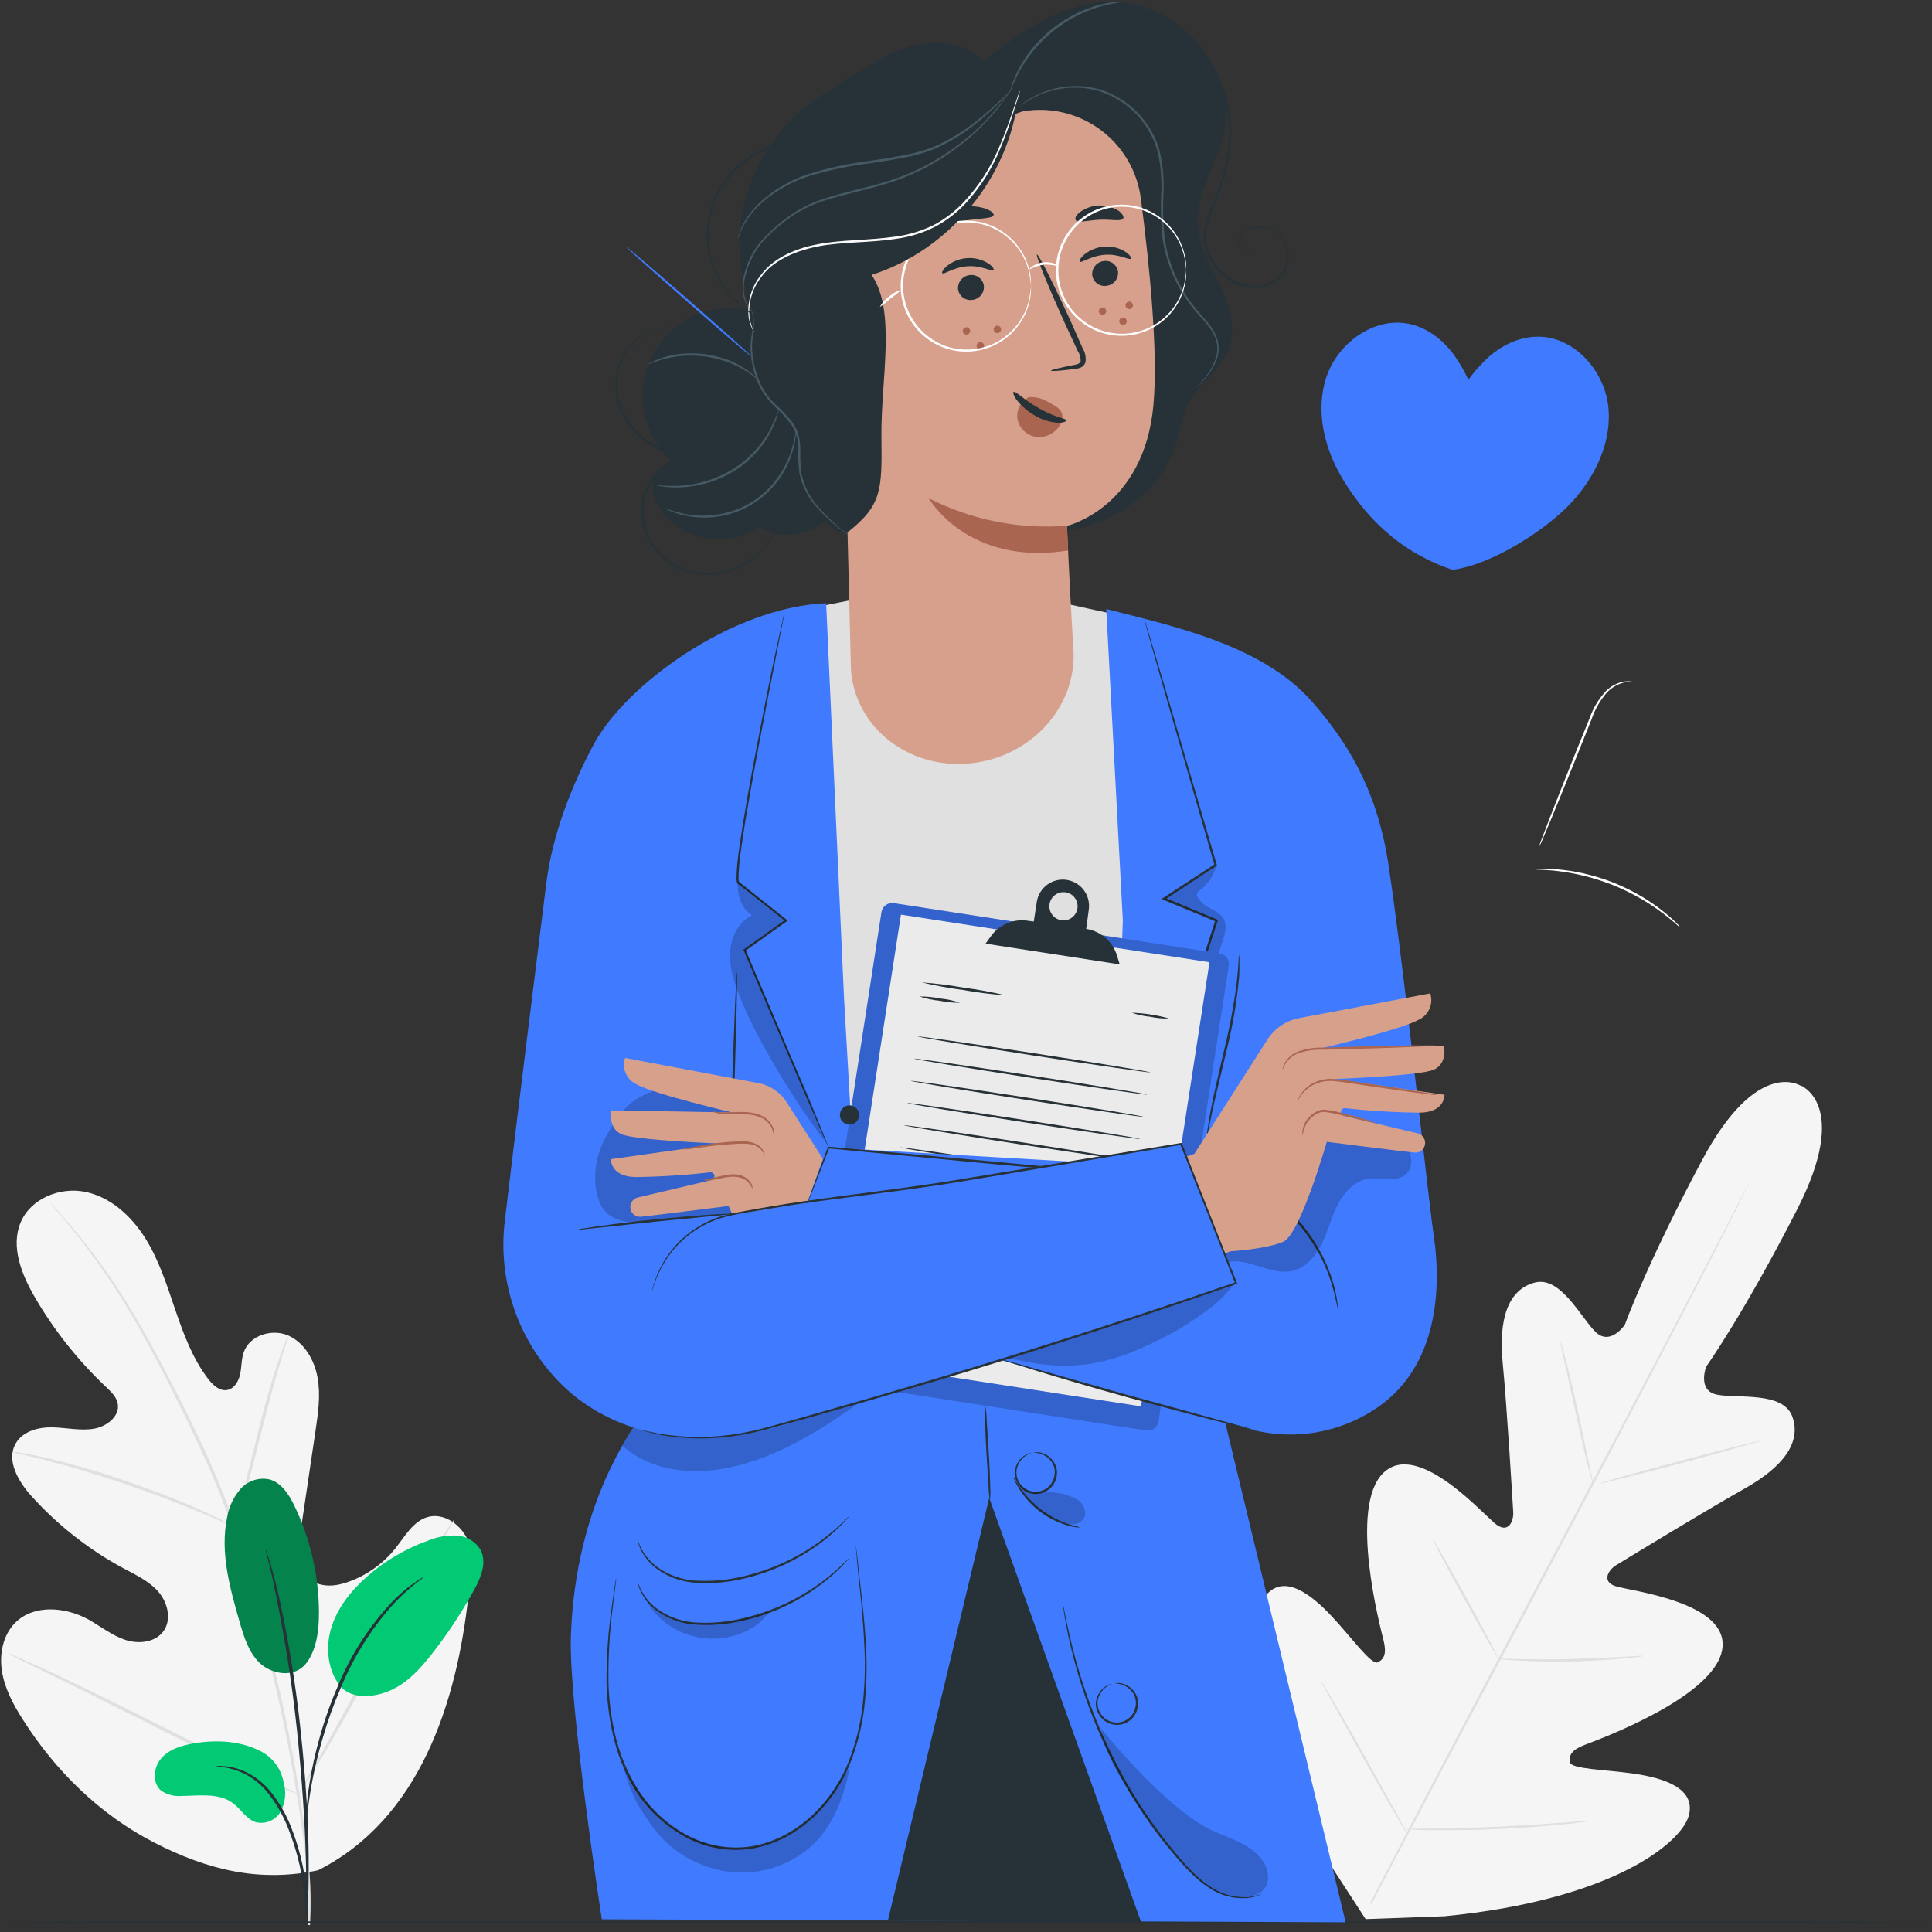 <svg width="306" height="306" viewBox="0 0 306 306" fill="none" xmlns="http://www.w3.org/2000/svg">
<rect x="0" y="0" width="306" height="306" fill="#333333" stroke="none"/>
<g clip-path="url(#clip0_43_6)">
<path d="M285.267 172.005C285.267 172.005 278.389 167.266 269.577 183.763C260.766 200.26 257.352 209.816 257.352 209.816C257.352 209.816 255.043 213.265 252.684 210.935C250.325 208.605 247.173 202.067 243.072 203.143C238.822 204.27 237.334 208.959 238.007 215.893C238.68 222.828 239.594 238.128 239.672 239.509C239.75 240.89 238.963 242.845 237.072 241.521C235.181 240.196 224.62 227.914 219.095 233.29C213.57 238.666 218.62 257.727 219.137 259.817C219.654 261.907 219.222 262.792 218.223 263.288C217.225 263.784 214.051 259.321 210.892 255.957C207.733 252.592 203.483 249.235 200.558 252.606C197.632 255.978 196.442 270.18 209.525 293.534L216.297 303.96L228.77 303.507C255.418 300.922 266.397 291.834 267.495 287.506C268.593 283.178 263.415 281.605 258.846 280.932C254.278 280.26 248.802 280.224 248.639 279.098C248.476 277.972 248.958 277.143 250.97 276.371C252.981 275.599 271.511 268.87 272.772 261.262C274.033 253.655 257.897 251.962 255.772 251.197C253.647 250.432 254.78 248.625 255.942 247.917C257.104 247.209 270.187 239.219 276.278 235.797C282.37 232.376 285.373 228.487 283.872 224.351C282.42 220.37 275.251 221.517 271.993 220.901C268.735 220.285 270.25 216.432 270.25 216.432C270.25 216.432 276.144 208.187 284.658 191.527C293.172 174.867 285.147 171.892 285.147 171.892" fill="#F5F5F5"/>
<path d="M216.984 301.467C223.281 289.255 232.128 272.425 241.967 253.938C251.805 235.45 260.681 218.656 267.042 206.48L274.564 192.051L276.611 188.127L277.15 187.107C277.277 186.88 277.348 186.767 277.348 186.767C277.348 186.767 277.298 186.894 277.185 187.128C277.072 187.362 276.895 187.716 276.682 188.162C276.222 189.083 275.549 190.407 274.699 192.115C272.97 195.55 270.449 200.501 267.282 206.6C260.985 218.812 252.138 235.606 242.307 254.122C232.475 272.638 223.585 289.418 217.225 301.58" fill="#E0E0E0"/>
<path d="M247.123 212.5C247.254 212.772 247.353 213.057 247.421 213.35C247.591 213.903 247.81 214.71 248.08 215.709C248.604 217.706 249.255 220.483 249.921 223.564C250.587 226.645 251.154 229.344 251.6 231.448C251.805 232.397 251.983 233.19 252.124 233.835C252.208 234.124 252.26 234.42 252.28 234.72C252.145 234.45 252.043 234.165 251.975 233.87C251.805 233.318 251.586 232.51 251.331 231.512C250.828 229.507 250.212 226.723 249.546 223.642C248.88 220.561 248.271 217.869 247.81 215.772C247.598 214.823 247.421 214.03 247.279 213.385C247.191 213.098 247.138 212.8 247.123 212.5Z" fill="#E0E0E0"/>
<path d="M253.413 234.94C253.413 234.841 259.08 233.24 266.071 231.399C273.063 229.557 278.821 228.091 278.821 228.19C278.821 228.289 273.155 229.897 266.163 231.767C259.172 233.637 253.442 235.046 253.413 234.94Z" fill="#E0E0E0"/>
<path d="M237.037 262.7C237.34 262.663 237.647 262.663 237.95 262.7L240.451 262.757C242.576 262.799 245.459 262.849 248.675 262.757C251.89 262.664 254.788 262.551 256.891 262.424L259.377 262.275C259.684 262.241 259.992 262.241 260.298 262.275C260.003 262.364 259.699 262.419 259.392 262.438C258.811 262.509 257.975 262.608 256.913 262.707C254.788 262.898 251.897 263.097 248.682 263.153C245.466 263.21 242.54 263.118 240.437 263.004C239.381 262.941 238.531 262.884 237.943 262.827C237.637 262.82 237.333 262.777 237.037 262.7Z" fill="#E0E0E0"/>
<path d="M226.872 243.667C227.059 243.883 227.218 244.121 227.347 244.375L228.508 246.366C229.479 248.059 230.796 250.403 232.227 253.01C233.658 255.617 234.933 257.968 235.84 259.704C236.258 260.511 236.612 261.191 236.895 261.751C237.042 261.995 237.156 262.257 237.235 262.53C237.054 262.311 236.898 262.074 236.768 261.822L235.599 259.831C234.635 258.145 233.318 255.794 231.887 253.194C230.456 250.595 229.181 248.236 228.268 246.5C227.857 245.693 227.502 245.006 227.212 244.446C227.071 244.199 226.957 243.938 226.872 243.667Z" fill="#E0E0E0"/>
<path d="M209.298 266.333C209.523 266.617 209.723 266.921 209.893 267.24C210.283 267.906 210.793 268.756 211.395 269.783C212.649 271.943 214.356 274.94 216.226 278.283C218.096 281.626 219.767 284.623 220.95 286.783C221.517 287.831 221.985 288.71 222.367 289.383C222.553 289.696 222.71 290.025 222.835 290.367C222.609 290.083 222.41 289.78 222.24 289.461L220.717 286.875C219.463 284.75 217.756 281.726 215.886 278.375C214.016 275.025 212.344 272.043 211.161 269.875C210.595 268.827 210.127 267.949 209.745 267.269C209.568 266.971 209.418 266.658 209.298 266.333Z" fill="#E0E0E0"/>
<path d="M222.65 289.709C223.035 289.653 223.424 289.634 223.812 289.652L226.978 289.609C229.649 289.567 233.353 289.503 237.412 289.312C241.471 289.121 245.168 288.866 247.832 288.66L250.984 288.412C251.369 288.361 251.758 288.346 252.145 288.37C251.771 288.463 251.39 288.527 251.005 288.561C250.261 288.66 249.185 288.795 247.853 288.929C245.197 289.206 241.478 289.517 237.426 289.694C233.375 289.872 229.635 289.914 226.978 289.879C225.64 289.879 224.563 289.836 223.812 289.801C223.423 289.803 223.034 289.773 222.65 289.709Z" fill="#E0E0E0"/>
<path d="M243.773 134.102C243.868 133.699 243.999 133.306 244.163 132.926C244.467 132.126 244.871 131.063 245.367 129.774C246.394 127.125 247.846 123.463 249.461 119.432C250.275 117.421 251.055 115.508 251.763 113.766C252.319 112.167 253.199 110.701 254.348 109.459C255.163 108.639 256.217 108.101 257.359 107.922C257.667 107.885 257.978 107.885 258.287 107.922C258.395 107.933 258.502 107.957 258.605 107.993C258.196 107.986 257.786 108.009 257.38 108.063C256.299 108.295 255.312 108.846 254.547 109.643C253.454 110.883 252.619 112.328 252.089 113.893L249.822 119.56C248.2 123.597 246.713 127.238 245.622 129.866C245.09 131.134 244.644 132.182 244.311 132.976C244.158 133.363 243.978 133.739 243.773 134.102Z" fill="white"/>
<path d="M266.17 146.923C265.89 146.734 265.627 146.521 265.384 146.285C265.143 146.073 264.846 145.811 264.485 145.527C264.123 145.244 263.727 144.897 263.252 144.564C262.172 143.756 261.046 143.011 259.88 142.333C258.446 141.511 256.957 140.787 255.425 140.165C253.882 139.565 252.301 139.066 250.693 138.671C249.379 138.356 248.048 138.119 246.705 137.962C246.132 137.877 245.608 137.856 245.154 137.821C244.701 137.785 244.304 137.757 243.978 137.75C243.641 137.751 243.305 137.725 242.972 137.672C243.305 137.615 243.642 137.593 243.978 137.608C244.372 137.587 244.767 137.587 245.161 137.608C245.629 137.608 246.153 137.608 246.734 137.7C248.092 137.815 249.441 138.023 250.771 138.323C252.4 138.7 254.001 139.192 255.56 139.797C257.108 140.426 258.609 141.167 260.05 142.014C261.221 142.715 262.345 143.491 263.415 144.337C263.883 144.691 264.265 145.046 264.619 145.35C264.973 145.655 265.257 145.924 265.483 146.158C265.737 146.389 265.967 146.646 266.17 146.923Z" fill="white"/>
<path d="M50.447 296.19C66.406 288.101 72.37 269.734 74.191 252.719C74.495 249.886 75.225 246.947 74.233 244.276C73.242 241.606 70.345 239.467 67.646 240.302C65.407 241.011 64.147 243.306 62.688 245.154C60.738 247.625 58.13 249.493 55.165 250.545C53.231 251.253 50.915 251.48 49.286 250.247C47.04 248.562 47.232 245.154 47.642 242.342C48.422 237.087 49.196 231.861 49.966 226.667C50.384 223.834 50.802 221 50.299 218.202C49.796 215.404 48.223 212.656 45.659 211.53C43.095 210.404 39.568 211.473 38.611 214.151C38.215 215.263 38.278 216.481 38.038 217.636C37.797 218.79 37.067 220.009 35.913 220.172C34.758 220.334 33.731 219.385 33.008 218.45C30.508 215.199 29.056 211.261 27.731 207.365C26.407 203.469 25.146 199.495 22.957 196.032C20.768 192.568 17.468 189.564 13.458 188.764C9.449 187.964 4.824 189.841 3.251 193.652C1.679 197.462 3.407 201.819 5.468 205.382C8.536 210.671 12.354 215.488 16.802 219.683C17.595 220.434 18.459 221.255 18.65 222.339C18.997 224.301 16.957 225.881 15.017 226.263C12.828 226.667 10.582 226.129 8.358 226.072C6.134 226.015 3.62 226.653 2.493 228.608C0.935 231.314 2.911 234.671 4.994 236.973C9.168 241.593 14.103 245.462 19.585 248.413C21.547 249.461 23.63 250.432 25.089 252.117C26.548 253.803 27.214 256.481 25.918 258.315C24.622 260.15 21.951 260.44 19.84 259.732C17.73 259.024 15.959 257.607 14.011 256.502C10.349 254.497 5.327 254.058 2.38 257.047C0.439 259.009 -0.135 262.048 0.319 264.775C0.772 267.502 2.118 270.003 3.598 272.326C8.755 280.472 15.852 287.435 24.374 291.812C32.895 296.19 41.076 298.187 50.447 296.211" fill="#F5F5F5"/>
<path d="M49.102 304.924C49.442 298.131 48.875 293.852 47.579 284.956C46.072 275.333 44.017 265.805 41.423 256.417C40.743 253.924 40.078 251.458 39.426 249.022C38.76 246.599 38.108 244.191 37.301 241.882C35.778 237.442 34.014 233.089 32.017 228.841C30.133 224.776 28.199 220.993 26.35 217.458C24.501 213.924 22.723 210.68 20.981 207.783C18.244 203.196 15.149 198.833 11.723 194.735C10.519 193.283 9.541 192.192 8.89 191.463L8.125 190.634C8.041 190.536 7.949 190.446 7.848 190.365C7.916 190.473 7.995 190.575 8.082 190.669L8.79 191.533C9.435 192.284 10.384 193.403 11.567 194.87C14.922 199.005 17.962 203.385 20.662 207.974C22.383 210.878 24.14 214.136 25.96 217.664C27.781 221.191 29.693 224.988 31.556 229.054C33.555 233.285 35.316 237.625 36.833 242.052C37.612 244.354 38.25 246.741 38.958 249.135C39.667 251.529 40.276 254.037 40.949 256.53C43.544 265.896 45.611 275.4 47.14 284.998C48.457 293.859 49.059 298.102 48.769 304.874" fill="#E0E0E0"/>
<path d="M37.173 241.846C37.364 241.476 37.513 241.087 37.62 240.685C37.875 239.927 38.215 238.822 38.611 237.448C39.405 234.706 40.368 230.881 41.445 226.667C42.521 222.452 43.513 218.641 44.349 215.921C44.76 214.554 45.107 213.456 45.355 212.699C45.511 212.314 45.623 211.912 45.688 211.501C45.471 211.856 45.295 212.234 45.163 212.628C44.859 213.336 44.455 214.455 44.002 215.808C43.074 218.507 41.99 222.311 40.942 226.532L38.25 237.356C37.924 238.652 37.648 239.75 37.421 240.628C37.294 241.024 37.211 241.432 37.173 241.846Z" fill="#E0E0E0"/>
<path d="M1.99 229.975C2.451 230.139 2.925 230.264 3.407 230.35C4.328 230.563 5.652 230.867 7.282 231.292C10.54 232.114 15.002 233.417 19.862 235.068C24.721 236.718 29.07 238.411 32.151 239.721C33.71 240.366 34.985 240.918 35.813 241.301C36.249 241.523 36.705 241.705 37.173 241.846C36.771 241.572 36.344 241.335 35.898 241.138C35.062 240.706 33.837 240.097 32.3 239.403C29.226 237.986 24.898 236.258 20.025 234.593C15.873 233.147 11.647 231.92 7.367 230.917C5.723 230.534 4.378 230.286 3.45 230.13C2.969 230.034 2.481 229.982 1.99 229.975Z" fill="#E0E0E0"/>
<path d="M47.225 284.233C47.225 284.233 47.345 284.098 47.536 283.822L48.344 282.604C49.052 281.541 49.994 279.976 51.177 278.035C53.508 274.139 56.56 268.664 59.84 262.572C63.12 256.48 66.123 250.977 68.34 247.038L71.01 242.385L71.719 241.117C71.81 240.973 71.884 240.818 71.938 240.656C71.938 240.656 71.818 240.784 71.627 241.06L70.833 242.25C70.125 243.313 69.176 244.878 68 246.826C65.67 250.715 62.617 256.197 59.337 262.289C56.057 268.38 53.061 273.877 50.837 277.815C49.732 279.728 48.833 281.3 48.16 282.469C47.876 282.979 47.635 283.397 47.451 283.737C47.353 283.891 47.276 284.058 47.225 284.233Z" fill="#E0E0E0"/>
<path d="M1.417 261.949C1.552 262.062 1.706 262.153 1.87 262.218L3.195 262.884L8.103 265.278C12.247 267.297 17.935 270.158 24.218 273.325C30.501 276.491 36.26 279.31 40.41 281.244C42.535 282.214 44.2 282.979 45.369 283.489L46.75 284.042C46.905 284.119 47.069 284.176 47.239 284.212C47.103 284.102 46.953 284.012 46.792 283.942L45.461 283.284L40.559 280.882C36.415 278.864 30.727 276.002 24.445 272.836C18.162 269.67 12.424 266.879 8.238 264.917C6.113 263.946 4.448 263.181 3.28 262.671L1.913 262.097C1.754 262.027 1.588 261.977 1.417 261.949Z" fill="#E0E0E0"/>
<path d="M305.363 304.463C305.363 304.562 237.037 304.647 152.773 304.647C68.51 304.647 0.17 304.583 0.17 304.463C0.17 304.343 68.482 304.279 152.773 304.279C237.065 304.279 305.363 304.364 305.363 304.463Z" fill="#263238"/>
<path d="M111.669 213.52C111.669 213.52 91.524 227.205 90.419 259.151C90.05 269.868 95.313 303.988 95.313 303.988L213.13 304.463L191.094 213.01L154.027 204.51L111.669 213.52Z" fill="#407BFF"/>
<path d="M156.676 237.235L140.625 304.194L180.745 304.463L156.676 237.235Z" fill="#263238"/>
<path d="M156.067 222.735C156.194 223.458 156.265 224.19 156.28 224.924C156.372 226.397 156.485 228.211 156.612 230.222C156.74 232.234 156.811 234.168 156.839 235.521C156.887 236.255 156.871 236.992 156.79 237.724C156.663 237.001 156.592 236.269 156.577 235.535C156.485 234.069 156.372 232.248 156.244 230.244C156.117 228.239 156.046 226.298 156.025 224.938C155.973 224.204 155.987 223.467 156.067 222.735Z" fill="#263238"/>
<path d="M163.335 230.116C163.335 230.151 163.073 230.208 162.626 230.456C162.041 230.807 161.575 231.325 161.288 231.943C161.065 232.388 160.961 232.882 160.986 233.379C161.011 233.875 161.163 234.357 161.429 234.777C161.733 235.303 162.19 235.724 162.739 235.986C163.288 236.247 163.903 236.335 164.503 236.239C165.103 236.143 165.66 235.867 166.101 235.448C166.541 235.029 166.843 234.486 166.968 233.891C167.094 233.415 167.094 232.915 166.97 232.439C166.846 231.962 166.602 231.526 166.26 231.171C165.795 230.672 165.19 230.324 164.525 230.173C164.057 230.066 163.816 230.095 163.774 230.059C163.731 230.024 163.845 230.059 163.972 230.017C164.165 229.989 164.36 229.989 164.553 230.017C165.271 230.121 165.934 230.457 166.444 230.973C166.804 231.328 167.08 231.759 167.252 232.234C167.442 232.791 167.469 233.39 167.33 233.962C167.192 234.625 166.856 235.231 166.365 235.698C165.875 236.165 165.255 236.472 164.586 236.578C163.917 236.684 163.232 236.584 162.621 236.292C162.01 235.999 161.503 235.527 161.167 234.94C160.858 234.44 160.699 233.862 160.707 233.275C160.727 232.781 160.855 232.298 161.082 231.858C161.407 231.208 161.934 230.681 162.584 230.357C162.755 230.267 162.939 230.203 163.129 230.165C163.264 230.109 163.328 230.102 163.335 230.116Z" fill="#263238"/>
<path d="M176.177 266.673C176.177 266.673 175.915 266.772 175.468 267.013C174.886 267.365 174.422 267.883 174.137 268.501C173.914 268.945 173.81 269.44 173.835 269.936C173.86 270.432 174.012 270.914 174.278 271.334C174.583 271.86 175.039 272.282 175.588 272.543C176.137 272.804 176.752 272.892 177.352 272.797C177.953 272.701 178.51 272.425 178.95 272.006C179.39 271.586 179.692 271.043 179.817 270.449C179.942 269.973 179.942 269.472 179.818 268.996C179.694 268.52 179.45 268.084 179.109 267.729C178.647 267.23 178.044 266.882 177.381 266.73C176.906 266.624 176.63 266.652 176.63 266.617C176.692 266.589 176.76 266.574 176.828 266.574C177.019 266.55 177.212 266.55 177.402 266.574C178.123 266.68 178.789 267.018 179.3 267.537C179.659 267.889 179.933 268.318 180.101 268.791C180.298 269.347 180.325 269.948 180.179 270.519C180.046 271.185 179.713 271.795 179.223 272.266C178.734 272.736 178.112 273.046 177.442 273.152C176.771 273.259 176.084 273.157 175.473 272.861C174.861 272.565 174.356 272.089 174.023 271.497C173.708 271 173.548 270.421 173.563 269.832C173.58 269.338 173.709 268.854 173.938 268.416C174.263 267.766 174.79 267.239 175.44 266.914C175.613 266.827 175.796 266.762 175.985 266.723C176.047 266.697 176.111 266.681 176.177 266.673Z" fill="#263238"/>
<path d="M134.52 240.125C134.446 240.238 134.36 240.342 134.265 240.437C134.095 240.635 133.84 240.925 133.493 241.287C132.499 242.301 131.439 243.247 130.319 244.12C126.591 246.978 122.29 249 117.711 250.049C115.197 250.652 112.604 250.862 110.025 250.672C107.899 250.518 105.855 249.783 104.118 248.547C102.958 247.7 102.025 246.578 101.405 245.282C101.249 244.929 101.121 244.564 101.022 244.191C100.983 244.062 100.961 243.929 100.959 243.794C100.994 243.794 101.1 244.332 101.54 245.211C102.19 246.45 103.128 247.517 104.274 248.32C105.986 249.497 107.981 250.195 110.054 250.339C112.598 250.501 115.153 250.281 117.633 249.688C122.165 248.649 126.432 246.681 130.163 243.907C131.287 243.064 132.363 242.158 133.386 241.195L134.215 240.394C134.406 240.203 134.505 240.125 134.52 240.125Z" fill="#263238"/>
<path d="M134.52 246.755C134.446 246.867 134.36 246.972 134.265 247.067C134.095 247.265 133.84 247.562 133.493 247.924C129.184 252.299 123.704 255.336 117.711 256.672C115.197 257.277 112.604 257.49 110.025 257.302C107.899 257.145 105.857 256.41 104.118 255.177C102.957 254.333 102.024 253.214 101.405 251.919C101.248 251.564 101.12 251.197 101.022 250.821C100.982 250.692 100.96 250.559 100.959 250.424C100.994 250.424 101.1 250.962 101.54 251.841C102.19 253.083 103.127 254.151 104.274 254.957C105.986 256.132 107.982 256.827 110.054 256.969C112.599 257.134 115.154 256.914 117.633 256.317C122.163 255.278 126.429 253.312 130.163 250.544C131.288 249.699 132.364 248.791 133.386 247.824L134.215 247.024C134.306 246.923 134.408 246.832 134.52 246.755Z" fill="#263238"/>
<path d="M135.561 244.75C135.586 244.843 135.603 244.938 135.61 245.034C135.61 245.239 135.66 245.523 135.703 245.877C135.788 246.642 135.908 247.733 136.057 249.128C136.354 251.961 136.921 256.02 137.176 261.099C137.321 263.869 137.262 266.646 136.999 269.408C136.709 272.589 135.994 275.717 134.874 278.708C133.639 282.035 131.682 285.047 129.143 287.527C127.796 288.831 126.281 289.951 124.638 290.856C122.939 291.782 121.102 292.43 119.198 292.775C115.401 293.393 111.508 292.671 108.184 290.735C105.084 288.979 102.471 286.476 100.583 283.454C98.919 280.722 97.722 277.732 97.042 274.607C96.436 271.889 96.109 269.117 96.064 266.333C96.049 262.32 96.333 258.312 96.914 254.341C97.12 252.925 97.275 251.862 97.382 251.104C97.438 250.75 97.488 250.474 97.516 250.261C97.529 250.165 97.551 250.07 97.58 249.978C97.589 250.075 97.589 250.172 97.58 250.268C97.58 250.481 97.523 250.757 97.481 251.111C97.389 251.876 97.254 252.967 97.077 254.355C96.559 258.324 96.323 262.324 96.369 266.326C96.428 269.085 96.765 271.831 97.375 274.522C98.066 277.606 99.262 280.555 100.916 283.248C102.767 286.222 105.33 288.686 108.375 290.417C111.627 292.31 115.435 293.013 119.149 292.407C121.014 292.074 122.813 291.44 124.475 290.53C126.092 289.643 127.583 288.545 128.91 287.265C131.415 284.826 133.351 281.863 134.576 278.588C135.69 275.626 136.405 272.529 136.701 269.379C136.978 266.633 137.051 263.87 136.921 261.113C136.701 256.048 136.213 251.968 135.922 249.142C135.78 247.725 135.688 246.628 135.632 245.884C135.632 245.53 135.589 245.246 135.575 245.034C135.561 244.821 135.561 244.75 135.561 244.75Z" fill="#263238"/>
<g opacity="0.2">
<path d="M98.699 279.834C99.974 284.155 100.52 285.274 102.907 288.724C105.111 291.993 108.337 294.439 112.08 295.679C114.755 296.603 117.623 296.828 120.409 296.332C123.196 295.836 125.81 294.636 128.003 292.846C132.331 289.226 133.861 283.638 134.612 279.848C132.727 282.384 130.723 285.989 128.35 288.079C125.977 290.169 122.839 291.996 119.708 292.541C115.458 293.25 110.394 291.975 106.76 289.666C103.126 287.356 100.93 283.22 98.678 279.841" fill="black"/>
</g>
<g opacity="0.2">
<path d="M101.731 252.358C102.539 254.159 103.773 255.737 105.326 256.955C106.88 258.173 108.707 258.995 110.649 259.349C114.481 260.058 119.446 258.846 121.84 255.248C113.411 258.209 105.032 258.28 101.731 252.358Z" fill="black"/>
</g>
<path d="M170.999 241.91C170.818 241.941 170.634 241.941 170.453 241.91C169.974 241.844 169.5 241.739 169.037 241.598C165.88 240.662 163.173 238.607 161.422 235.818C161.155 235.401 160.918 234.966 160.714 234.515C160.579 234.189 160.515 234.012 160.544 233.998C160.572 233.984 160.926 234.664 161.62 235.677C162.534 236.983 163.643 238.141 164.907 239.112C166.181 240.07 167.595 240.826 169.1 241.35C170.255 241.712 171.006 241.846 170.999 241.91Z" fill="#263238"/>
<g opacity="0.2">
<path d="M161.195 234.458C162.067 237.419 165.353 240.181 168.279 241.152C168.851 241.365 169.462 241.454 170.071 241.414C170.375 241.393 170.671 241.305 170.938 241.157C171.205 241.009 171.436 240.804 171.615 240.557C172.231 239.615 171.7 238.276 170.793 237.61C169.829 237.022 168.753 236.638 167.634 236.484C165.375 235.96 163.335 237.1 161.465 235.202" fill="black"/>
</g>
<g opacity="0.2">
<path d="M98.55 228.976C103.835 233.594 111.3 233.792 118.023 231.809C124.745 229.826 130.603 226.093 136.312 222.013C130.085 223.252 124.773 226.093 118.49 227.021C112.49 227.906 106.25 227.998 100.35 225.994" fill="black"/>
</g>
<path d="M199.885 299.922C199.845 299.957 199.799 299.983 199.75 300C199.615 300.073 199.475 300.137 199.332 300.192C198.781 300.414 198.202 300.557 197.611 300.617C195.42 300.798 193.234 300.212 191.427 298.959C189.075 297.465 186.936 294.95 184.648 292.159C182.194 289.096 179.989 285.842 178.054 282.427C174.542 276.214 171.854 269.571 170.057 262.664C169.348 260.015 168.938 257.847 168.675 256.339C168.562 255.63 168.47 255.028 168.399 254.603C168.364 254.402 168.34 254.198 168.328 253.994C168.397 254.187 168.446 254.387 168.477 254.589L168.817 256.31C169.122 257.805 169.596 259.965 170.305 262.593C172.171 269.452 174.881 276.052 178.373 282.242C180.301 285.641 182.489 288.885 184.918 291.947C187.177 294.737 189.288 297.252 191.569 298.74C193.331 299.991 195.468 300.603 197.625 300.475C198.4 300.394 199.16 300.208 199.885 299.922Z" fill="#263238"/>
<g opacity="0.2">
<path d="M174.413 273.785C174.413 273.785 184.868 286.931 192.497 290.154C195.082 291.252 197.93 292.145 199.693 294.326C200.134 294.826 200.461 295.415 200.65 296.054C200.84 296.693 200.888 297.365 200.791 298.024C200.762 298.18 200.714 298.332 200.65 298.477C199.552 301.275 194.275 300.886 191.859 299.115C190.804 298.343 191.427 298.838 190.577 298.201C188.133 296.359 175.05 281.208 174.413 273.785Z" fill="black"/>
</g>
<path d="M128.258 96.347L134.93 95.023L167.932 95.412L184.698 99.096L191.094 192.723L116.967 196.187L128.258 96.347Z" fill="#E0E0E0"/>
<path d="M176.262 188.417L177.841 145.832L175.213 96.454C185.64 99.138 199.899 102.12 207.797 111.123C212.918 116.967 217.94 124.44 219.838 136.474C222.02 150.641 224.896 177.735 226.695 192.893" fill="#407BFF"/>
<path d="M186.745 181.433L135.497 189.755L133.684 158.107L130.85 95.54C115.975 96.149 99.046 108.439 93.968 118.015C90.426 124.66 87.458 132.38 86.53 139.853C84.752 154.02 81.742 178.295 79.942 193.46C79.398 198.069 79.888 202.741 81.375 207.138C82.863 211.534 85.311 215.543 88.542 218.875C95.979 226.546 107.624 229.203 118.093 227.035L196.123 205.077L186.745 181.433Z" fill="#407BFF"/>
<path d="M181.333 180.865C181.338 180.805 181.349 180.746 181.369 180.688C181.411 180.561 181.461 180.391 181.518 180.178C181.666 179.704 181.865 179.045 182.127 178.202C182.679 176.46 183.465 173.952 184.443 170.85L192.482 145.746L192.589 145.966L184.28 142.53L183.954 142.396L184.245 142.205L186.164 140.944L192.433 136.85L192.362 137.048C189.175 125.984 186.37 116.223 184.351 109.203C183.366 105.718 182.573 102.913 182.013 100.958C181.758 100.002 181.553 99.258 181.404 98.727C181.343 98.496 181.293 98.305 181.255 98.153C181.232 98.09 181.218 98.023 181.213 97.955C181.213 97.955 181.213 98.012 181.284 98.139L181.468 98.713C181.631 99.237 181.858 99.974 182.141 100.923L184.585 109.133L192.709 136.949L192.745 137.076L192.631 137.154L186.37 141.255L184.45 142.509V142.183L192.752 145.633L192.907 145.697L192.858 145.853C189.585 155.904 186.731 164.652 184.691 170.92C183.664 174.023 182.849 176.509 182.275 178.238C181.992 179.073 181.765 179.732 181.61 180.2C181.539 180.405 181.475 180.568 181.433 180.703C181.406 180.761 181.373 180.815 181.333 180.865Z" fill="#263238"/>
<g opacity="0.2">
<path d="M192.667 137.105C192.249 138.641 191.344 140.001 190.088 140.98C189.111 141.539 189.67 142.283 190.478 143.062C191.448 143.997 193.007 144.252 193.722 145.385C194.437 146.519 194.034 147.815 193.665 149.005C190.117 160.295 185.81 171.332 180.774 182.042L192.667 145.796L184.372 142.375L192.667 137.105Z" fill="black"/>
</g>
<path d="M131.233 181.744C131.198 181.699 131.169 181.649 131.148 181.595C131.098 181.482 131.028 181.34 130.95 181.156L130.185 179.428C129.519 177.898 128.57 175.695 127.351 172.947L117.796 150.549L117.739 150.422L117.86 150.337L124.412 145.648V145.917L120.07 142.474L118.143 140.958L117.187 140.25L116.953 140.059C116.904 140.024 116.859 139.983 116.818 139.938C116.773 139.879 116.739 139.812 116.719 139.74C116.667 139.529 116.641 139.313 116.641 139.095C116.685 137.51 116.832 135.93 117.08 134.364C117.512 131.297 118.022 128.35 118.497 125.545C119.503 119.942 120.502 114.92 121.33 110.67C122.159 106.42 122.903 103.041 123.406 100.69C123.661 99.528 123.866 98.621 124.008 97.977L124.171 97.268C124.183 97.188 124.207 97.109 124.242 97.035C124.238 97.118 124.226 97.201 124.206 97.283C124.206 97.46 124.128 97.693 124.079 97.991C123.951 98.638 123.774 99.544 123.548 100.711C123.08 103.091 122.414 106.505 121.593 110.713C120.771 114.92 119.808 119.971 118.816 125.588C118.327 128.386 117.824 131.332 117.399 134.392C117.155 135.94 117.011 137.501 116.967 139.067C116.965 139.249 116.987 139.43 117.031 139.605C117.031 139.69 117.236 139.818 117.385 139.946L118.334 140.696L120.254 142.219L124.589 145.655L124.78 145.811L124.582 145.952L118.022 150.627L118.079 150.408L127.578 172.833C128.733 175.603 129.653 177.792 130.291 179.357C130.595 180.101 130.836 180.682 130.999 181.107L131.169 181.56C131.196 181.62 131.217 181.681 131.233 181.744Z" fill="#263238"/>
<path d="M193.197 151.012L141.561 143.046C140.629 142.902 139.757 143.541 139.613 144.473L128.477 216.662C128.333 217.594 128.972 218.466 129.903 218.609L181.539 226.575C182.471 226.719 183.343 226.08 183.487 225.149L194.623 152.959C194.767 152.028 194.128 151.156 193.197 151.012Z" fill="#407BFF"/>
<g opacity="0.2">
<path d="M193.197 151.012L141.561 143.046C140.629 142.902 139.757 143.541 139.613 144.473L128.477 216.662C128.333 217.594 128.972 218.466 129.903 218.609L181.539 226.575C182.471 226.719 183.343 226.08 183.487 225.149L194.623 152.959C194.767 152.028 194.128 151.156 193.197 151.012Z" fill="black"/>
</g>
<path d="M191.566 152.405L142.696 144.865L131.844 215.206L180.715 222.746L191.566 152.405Z" fill="#EBEBEB"/>
<path d="M176.885 151.25C176.538 150.18 175.901 149.227 175.044 148.498C174.188 147.769 173.145 147.292 172.033 147.121L172.444 144.11C172.611 143.02 172.338 141.908 171.686 141.018C171.034 140.128 170.056 139.534 168.966 139.364C167.874 139.196 166.761 139.467 165.869 140.119C164.978 140.771 164.382 141.751 164.213 142.842L163.731 145.959L162.683 145.817C161.583 145.665 160.463 145.818 159.444 146.26C158.426 146.702 157.549 147.417 156.91 148.325L156.095 149.458L177.345 152.745L176.885 151.25ZM168.102 145.754C167.664 145.687 167.256 145.491 166.929 145.193C166.602 144.894 166.371 144.504 166.266 144.074C166.16 143.644 166.185 143.192 166.336 142.776C166.487 142.36 166.759 141.998 167.116 141.736C167.473 141.474 167.9 141.324 168.343 141.305C168.785 141.286 169.223 141.398 169.602 141.628C169.98 141.858 170.282 142.195 170.469 142.596C170.656 142.998 170.719 143.446 170.652 143.884C170.559 144.469 170.239 144.993 169.762 145.344C169.284 145.694 168.687 145.841 168.102 145.754Z" fill="#263238"/>
<path d="M159.255 157.64C157.021 157.485 154.798 157.206 152.596 156.804C150.378 156.521 148.177 156.119 146.002 155.6C148.233 155.754 150.453 156.033 152.653 156.435C154.873 156.718 157.077 157.12 159.255 157.64Z" fill="#263238"/>
<path d="M152.044 158.815C150.961 158.839 149.879 158.734 148.821 158.503C147.743 158.399 146.681 158.174 145.655 157.831C146.737 157.815 147.818 157.92 148.877 158.142C149.955 158.246 151.017 158.472 152.044 158.815Z" fill="#263238"/>
<path d="M182.212 169.851C182.212 169.95 173.924 168.753 163.745 167.188C153.567 165.622 145.329 164.255 145.329 164.156C145.329 164.057 153.609 165.247 163.795 166.82C173.981 168.392 182.226 169.745 182.212 169.851Z" fill="#263238"/>
<path d="M181.666 173.365C181.666 173.464 173.386 172.274 163.2 170.701C153.014 169.129 144.783 167.776 144.783 167.677C144.783 167.578 153.064 168.768 163.25 170.34C173.435 171.913 181.68 173.265 181.666 173.365Z" fill="#263238"/>
<path d="M181.128 176.885C181.128 176.984 172.84 175.787 162.662 174.222C152.483 172.656 144.245 171.289 144.245 171.19C144.245 171.091 152.533 172.281 162.718 173.853C172.904 175.426 181.142 176.779 181.128 176.885Z" fill="#263238"/>
<path d="M180.583 180.398C180.583 180.497 172.302 179.307 162.116 177.735C151.93 176.162 143.7 174.81 143.7 174.703C143.7 174.597 151.98 175.801 162.166 177.374C172.352 178.946 180.625 180.299 180.583 180.398Z" fill="#263238"/>
<path d="M180.037 183.911C180.037 184.018 171.757 182.821 161.571 181.248C151.385 179.676 143.154 178.323 143.154 178.224C143.154 178.124 151.435 179.314 161.62 180.887C171.806 182.459 180.058 183.812 180.037 183.911Z" fill="#263238"/>
<path d="M179.499 187.432C179.499 187.531 171.211 186.341 161.033 184.769C150.854 183.196 142.616 181.843 142.616 181.737C142.616 181.631 150.896 182.828 161.082 184.4C171.268 185.973 179.513 187.333 179.499 187.432Z" fill="#263238"/>
<path d="M160.572 187.758C160.335 187.77 160.098 187.756 159.864 187.715C159.389 187.666 158.716 187.581 157.88 187.467C156.202 187.241 153.892 186.908 151.35 186.518C148.807 186.129 146.505 185.746 144.84 185.456C144.004 185.314 143.338 185.187 142.871 185.094C142.627 185.066 142.389 185.004 142.162 184.91C142.399 184.894 142.638 184.908 142.871 184.953C143.345 185.002 144.018 185.087 144.854 185.201C146.533 185.42 148.842 185.76 151.385 186.15C153.928 186.539 156.23 186.922 157.895 187.212C158.73 187.354 159.396 187.482 159.864 187.574C160.107 187.603 160.345 187.664 160.572 187.758Z" fill="#263238"/>
<path d="M185.165 161.316C184.164 161.346 183.162 161.253 182.183 161.039C181.186 160.949 180.203 160.735 179.258 160.402C181.257 160.464 183.241 160.771 185.165 161.316Z" fill="#263238"/>
<path d="M151.002 194.126C149.385 194.061 147.775 193.874 146.186 193.566C144.578 193.381 142.987 193.073 141.426 192.646C143.043 192.71 144.653 192.897 146.243 193.205C147.85 193.392 149.441 193.7 151.002 194.126Z" fill="#263238"/>
<path d="M150.833 197.37C149.187 197.3 147.548 197.108 145.931 196.796C144.296 196.611 142.679 196.298 141.093 195.861C142.736 195.931 144.372 196.123 145.988 196.435C147.624 196.62 149.244 196.933 150.833 197.37Z" fill="#263238"/>
<path d="M178.854 197.937C177.285 197.942 175.724 197.703 174.229 197.228C175.014 197.166 175.805 197.224 176.573 197.398C177.358 197.453 178.128 197.635 178.854 197.937Z" fill="#263238"/>
<path d="M178.571 200.833C177.002 200.839 175.441 200.6 173.945 200.125C175.515 200.12 177.075 200.359 178.571 200.833Z" fill="#263238"/>
<path d="M145.846 200.033C145.086 200.096 144.322 200.041 143.579 199.87C142.821 199.813 142.077 199.634 141.376 199.339C142.133 199.272 142.896 199.327 143.636 199.502C144.397 199.556 145.143 199.736 145.846 200.033Z" fill="#263238"/>
<path d="M178.217 204.213C177.648 204.305 177.067 204.279 176.51 204.135C175.935 204.106 175.372 203.956 174.859 203.695C175.427 203.594 176.009 203.618 176.566 203.766C177.142 203.795 177.705 203.947 178.217 204.213Z" fill="#263238"/>
<path d="M139.91 206.869C140.188 206.844 140.468 206.844 140.746 206.869L143.098 206.939L151.498 207.272H151.69L151.647 207.457C151.437 208.367 150.916 209.176 150.174 209.744C149.781 210.059 149.322 210.28 148.831 210.391C148.34 210.503 147.831 210.502 147.34 210.389C146.817 210.268 146.331 210.02 145.925 209.669C145.519 209.317 145.205 208.871 145.01 208.37C144.831 207.832 144.818 207.253 144.972 206.708C145.126 206.162 145.441 205.675 145.874 205.31C146.192 205.023 146.577 204.818 146.993 204.715C147.098 204.688 147.204 204.672 147.312 204.666C147.427 204.651 147.544 204.651 147.659 204.666C147.737 204.678 147.81 204.709 147.873 204.756C147.936 204.803 147.986 204.864 148.02 204.935C148.067 205.057 148.082 205.188 148.063 205.317C147.97 206.11 147.706 206.874 147.291 207.556C146.887 208.209 146.354 208.772 145.725 209.213C145.112 209.673 144.367 209.922 143.6 209.922C143.231 209.896 142.876 209.767 142.576 209.551C142.276 209.334 142.042 209.038 141.9 208.696C141.629 208.073 141.579 207.376 141.759 206.72C142.178 205.627 142.859 204.655 143.742 203.887L143.933 203.695V203.964C144.047 204.942 143.859 205.93 143.395 206.798C143.05 207.454 142.567 208.026 141.978 208.477C141.612 208.76 141.203 208.985 140.767 209.142C140.617 209.202 140.46 209.24 140.3 209.256C140.875 209.046 141.413 208.744 141.893 208.363C142.44 207.907 142.886 207.343 143.204 206.706C143.63 205.867 143.79 204.918 143.664 203.986L143.891 204.057C143.053 204.808 142.409 205.751 142.014 206.805C141.859 207.392 141.909 208.014 142.155 208.569C142.273 208.854 142.468 209.1 142.719 209.28C142.969 209.46 143.264 209.567 143.572 209.589C144.249 209.582 144.905 209.355 145.442 208.944C146.041 208.525 146.544 207.984 146.919 207.356C147.294 206.729 147.532 206.029 147.617 205.303C147.633 205.24 147.633 205.175 147.617 205.112C147.617 205.077 147.617 205.062 147.517 205.048C147.346 205.039 147.174 205.055 147.007 205.098C146.65 205.188 146.32 205.363 146.044 205.608C145.67 205.928 145.398 206.351 145.263 206.825C145.128 207.299 145.136 207.802 145.286 208.271C145.457 208.703 145.726 209.089 146.073 209.397C146.42 209.705 146.835 209.928 147.284 210.046C147.733 210.165 148.203 210.176 148.657 210.08C149.111 209.983 149.536 209.781 149.897 209.489C150.583 208.976 151.066 208.24 151.265 207.407L151.413 207.598L143.083 207.109L140.732 206.954C140.456 206.942 140.182 206.914 139.91 206.869Z" fill="#263238"/>
<path d="M174.916 212.146C174.803 212.307 174.667 212.45 174.512 212.571C174.33 212.726 174.128 212.855 173.91 212.953C173.604 213.089 173.258 213.107 172.94 213.003C172.739 212.941 172.564 212.814 172.444 212.642C172.324 212.455 172.256 212.24 172.245 212.018C172.251 211.566 172.284 211.114 172.345 210.665C172.437 209.702 172.543 208.647 172.656 207.506L172.961 207.627L170.255 211.289L169.582 212.195L169.143 212.79L169.249 212.082C169.54 210.191 169.802 208.427 170.035 206.876L170.298 207.018C169.193 207.949 168.214 209.02 167.386 210.205C166.791 211.062 166.508 211.622 166.472 211.579C166.507 211.438 166.562 211.302 166.635 211.175C166.817 210.809 167.018 210.452 167.238 210.106C168.015 208.864 168.969 207.743 170.071 206.777L170.39 206.5L170.326 206.925C170.113 208.47 169.858 210.24 169.617 212.139L169.285 211.997L169.993 211.09C170.956 209.801 171.87 208.569 172.72 207.443L173.095 206.933L173.025 207.563C172.89 208.703 172.77 209.759 172.656 210.715C172.59 211.149 172.548 211.587 172.529 212.025C172.517 212.196 172.561 212.365 172.652 212.509C172.744 212.653 172.879 212.764 173.039 212.826C173.283 212.892 173.541 212.897 173.788 212.84C174.035 212.783 174.264 212.667 174.455 212.5C174.599 212.37 174.753 212.251 174.916 212.146Z" fill="#263238"/>
<path d="M176.163 210.219C173.85 210.391 171.531 210.44 169.214 210.368C166.898 210.419 164.581 210.348 162.272 210.155C164.582 209.979 166.899 209.927 169.214 209.999C171.532 209.948 173.852 210.022 176.163 210.219Z" fill="#263238"/>
<path d="M178.422 212.422C176.59 212.803 174.735 213.066 172.869 213.208C171.017 213.469 169.15 213.611 167.28 213.633C169.111 213.242 170.966 212.976 172.833 212.84C174.685 212.575 176.552 212.435 178.422 212.422Z" fill="#263238"/>
<g opacity="0.2">
<path d="M116.825 139.492C116.74 141.617 117.314 143.784 119.085 144.981C116.868 146.058 115.685 148.636 115.614 151.101C115.543 153.566 116.4 155.96 117.328 158.248C120.197 165.282 126.317 175.185 130.985 181.177C130.985 181.177 128.619 174.802 127.939 173.308C124.865 166.585 122.152 159.849 119.071 153.106C118.731 152.398 118.122 150.329 118.122 150.329C118.457 150.164 118.767 149.952 119.042 149.699C120.771 148.282 124.518 145.796 124.518 145.796C124.518 145.796 116.825 139.704 116.825 139.492Z" fill="black"/>
</g>
<path d="M116.719 153.942C116.818 153.942 116.641 162.123 116.315 172.203C115.99 182.282 115.65 190.456 115.55 190.449C115.451 190.442 115.621 182.275 115.947 172.189C116.273 162.102 116.613 153.935 116.719 153.942Z" fill="#263238"/>
<path d="M136.064 176.743C136.034 177.043 135.917 177.327 135.726 177.56C135.535 177.793 135.279 177.964 134.991 178.051C134.702 178.139 134.395 178.139 134.107 178.052C133.818 177.964 133.562 177.793 133.371 177.561C133.18 177.328 133.062 177.044 133.033 176.744C133.003 176.444 133.063 176.143 133.205 175.877C133.347 175.611 133.564 175.394 133.83 175.251C134.095 175.109 134.397 175.049 134.697 175.079C135.098 175.12 135.467 175.318 135.723 175.629C135.979 175.941 136.101 176.341 136.064 176.743Z" fill="#263238"/>
<path d="M121.543 176.701C121.572 176.999 121.689 177.282 121.879 177.513C122.069 177.745 122.323 177.915 122.61 178.002C122.896 178.09 123.202 178.09 123.489 178.004C123.776 177.917 124.03 177.748 124.221 177.517C124.411 177.286 124.529 177.004 124.56 176.706C124.59 176.408 124.531 176.107 124.391 175.843C124.251 175.578 124.035 175.361 123.772 175.219C123.508 175.076 123.208 175.015 122.91 175.043C122.711 175.062 122.518 175.12 122.342 175.213C122.165 175.307 122.009 175.434 121.882 175.588C121.755 175.742 121.66 175.92 121.602 176.111C121.543 176.301 121.523 176.502 121.543 176.701Z" fill="#263238"/>
<path d="M131.233 181.744L121.692 205.211L197.802 226.312C201.281 227.282 204.933 227.467 208.492 226.855C212.052 226.242 215.431 224.847 218.386 222.771C226.348 217.154 228.303 207.329 227.333 197.604L225.958 187.262L131.233 181.744Z" fill="#407BFF"/>
<path d="M211.87 207.216C211.792 207.216 211.629 205.615 210.842 203.143C210.641 202.468 210.404 201.803 210.134 201.152C209.865 200.444 209.49 199.736 209.114 198.942C208.241 197.303 207.214 195.749 206.047 194.303C204.859 192.875 203.541 191.561 202.109 190.379C201.4 189.862 200.791 189.345 200.147 188.962C199.564 188.56 198.961 188.189 198.34 187.85C196.074 186.596 194.522 186.115 194.551 186.037C194.922 186.113 195.285 186.224 195.635 186.37C196.057 186.507 196.471 186.67 196.874 186.858C197.349 187.078 197.901 187.297 198.468 187.623C199.104 187.949 199.721 188.311 200.317 188.707C200.975 189.104 201.627 189.621 202.321 190.124C203.786 191.307 205.131 192.631 206.337 194.076C207.517 195.543 208.546 197.123 209.412 198.794C209.787 199.58 210.155 200.317 210.417 201.046C210.692 201.707 210.929 202.384 211.126 203.072C211.304 203.634 211.448 204.207 211.558 204.786C211.67 205.226 211.749 205.673 211.792 206.125C211.851 206.485 211.877 206.851 211.87 207.216Z" fill="#263238"/>
<g opacity="0.2">
<path d="M119.992 191.731C114.183 192.213 109.7 192.744 103.7 193.481C99.953 193.941 96.064 193.679 94.839 190.116C93.613 186.553 94.392 182.473 96.404 179.279C98.416 176.084 101.575 168.654 118.49 174.321L119.992 191.731Z" fill="black"/>
</g>
<path d="M127.826 190.704L127.868 190.549L128.031 190.081L128.669 188.296L131.113 181.701L131.148 181.609H131.24L157.13 183.954L182.176 186.334L189.762 187.092L191.824 187.319L192.355 187.389C192.418 187.391 192.48 187.403 192.539 187.425H192.355H191.817L189.748 187.269L182.148 186.617L157.094 184.351L131.219 181.893L131.346 181.808L128.796 188.367L128.088 190.124L127.897 190.577C127.861 190.662 127.833 190.711 127.826 190.704Z" fill="#263238"/>
<g opacity="0.2">
<path d="M159.141 214.908C169.95 217.805 176.524 216.126 186.341 210.757C188.352 209.578 190.283 208.267 192.121 206.833C193.521 205.689 194.766 204.367 195.826 202.902C183.182 207.74 172.678 211.402 159.644 215.043" fill="black"/>
</g>
<path d="M127.861 190.449L130.333 183.543L124.589 174.561C124.091 173.783 123.44 173.114 122.675 172.597C121.911 172.079 121.048 171.723 120.14 171.551L99.004 167.563C98.741 168.354 98.777 169.215 99.106 169.981C99.435 170.747 100.034 171.366 100.789 171.721C103.558 173.3 116.018 176.198 116.018 176.198L96.829 175.872C96.829 175.872 96.234 178.641 98.409 179.633C100.583 180.625 114.254 181.128 114.254 181.128L96.751 183.593C96.751 183.593 96.652 186.369 100.654 186.426C104.596 186.379 108.532 186.131 112.448 185.682C112.61 185.66 112.775 185.701 112.907 185.797C113.039 185.894 113.128 186.038 113.156 186.199C113.18 186.355 113.145 186.515 113.057 186.646C112.969 186.777 112.835 186.87 112.682 186.908L101.044 189.656C100.708 189.731 100.407 189.916 100.188 190.18C99.968 190.444 99.842 190.774 99.829 191.118C99.816 191.461 99.917 191.799 100.116 192.079C100.315 192.359 100.602 192.566 100.93 192.666C101.141 192.717 101.359 192.731 101.575 192.709C103.558 192.51 115.402 191.009 115.402 191.009L116.018 192.39L127.861 190.463" fill="#D7A08B"/>
<path d="M119.17 188.317C119.009 187.936 118.789 187.582 118.518 187.269C118.205 186.949 117.822 186.707 117.399 186.561C116.877 186.401 116.329 186.341 115.784 186.384C114.608 186.469 113.546 186.809 112.752 186.908C112.324 187.012 111.877 187.012 111.449 186.908C111.861 186.791 112.28 186.699 112.703 186.632C113.704 186.336 114.727 186.122 115.763 185.994C116.358 185.948 116.956 186.025 117.52 186.221C117.978 186.398 118.387 186.685 118.71 187.057C118.879 187.216 119.009 187.414 119.089 187.632C119.169 187.851 119.197 188.086 119.17 188.317Z" fill="#AA6550"/>
<path d="M121.083 183.054C121.047 183.054 121.026 182.863 120.87 182.558C120.64 182.136 120.29 181.791 119.864 181.567C118.795 180.943 116.988 181.149 115.09 181.276C113.192 181.404 111.449 181.687 110.195 181.85C109.523 181.978 108.84 182.046 108.155 182.056C108.804 181.836 109.473 181.682 110.153 181.595C111.774 181.277 113.41 181.04 115.055 180.887C115.964 180.804 116.876 180.769 117.789 180.781C118.558 180.762 119.318 180.948 119.992 181.319C120.448 181.583 120.802 181.992 120.998 182.481C121.086 182.658 121.116 182.859 121.083 183.054Z" fill="#AA6550"/>
<path d="M122.542 179.994C122.525 179.432 122.372 178.883 122.095 178.394C121.78 177.881 121.342 177.455 120.82 177.154C120.16 176.809 119.438 176.597 118.695 176.531C117.109 176.382 115.621 176.531 114.537 176.446C113.949 176.445 113.368 176.304 112.845 176.035C112.845 175.978 113.496 176.169 114.552 176.191C115.607 176.212 117.073 176.014 118.738 176.191C119.53 176.256 120.297 176.498 120.983 176.899C121.547 177.242 122.007 177.732 122.315 178.316C122.529 178.701 122.639 179.136 122.634 179.577C122.62 179.839 122.542 179.994 122.542 179.994Z" fill="#AA6550"/>
<path d="M191.158 179.973C191.159 179.588 191.195 179.204 191.264 178.825C191.356 178.117 191.533 177.026 191.781 175.723C192.27 173.116 193.134 169.553 194.048 165.622C194.856 162.274 195.473 158.883 195.897 155.465C195.982 154.806 196.017 154.211 196.067 153.687C196.116 153.163 196.145 152.716 196.159 152.341C196.155 151.956 196.189 151.572 196.258 151.193C196.304 151.576 196.318 151.963 196.3 152.348C196.3 152.716 196.3 153.177 196.3 153.701C196.3 154.225 196.258 154.827 196.18 155.486C195.836 158.929 195.253 162.344 194.438 165.707C193.517 169.645 192.617 173.187 192.065 175.78C191.788 177.069 191.569 178.124 191.434 178.847C191.373 179.229 191.28 179.606 191.158 179.973Z" fill="#263238"/>
<path d="M198.503 226.44C198.361 226.437 198.22 226.413 198.085 226.369L196.91 226.107L192.603 225.044C188.969 224.131 183.961 222.806 178.436 221.276C172.911 219.746 167.96 218.28 164.383 217.182L160.133 215.864L158.985 215.482C158.874 215.444 158.767 215.394 158.667 215.333C158.807 215.342 158.945 215.371 159.077 215.418L160.246 215.73L164.496 216.941L178.578 220.929L192.667 224.796L196.917 225.965L198.078 226.298C198.225 226.33 198.367 226.378 198.503 226.44Z" fill="#263238"/>
<path d="M125.588 20.988C127.146 16.178 135.129 11.836 139.506 9.315C146.058 5.553 152.129 6.304 155.869 9.655C162.626 3.988 171.53 -1.466 180.065 0.765C188.601 2.996 195.535 11.737 193.977 20.428C193.063 25.549 189.515 30.14 189.727 35.303C189.869 38.845 191.746 42.047 193.269 45.262C194.792 48.478 195.911 52.218 194.579 55.505C193.34 58.558 190.244 60.463 188.58 63.297C187.22 65.62 186.908 68.382 186.037 70.925C182.821 80.346 171.7 85.63 161.883 83.973C152.065 82.315 143.884 74.927 139.216 66.116C134.548 57.304 133.046 47.189 132.508 37.251" fill="#263238"/>
<path d="M132.82 27.625L134.782 106.179C135.49 115.182 143.785 121.762 153.418 120.927C163.143 120.091 170.574 112.037 170.014 102.928C169.426 93.372 168.987 83.293 168.987 83.293C168.987 83.293 181.163 80.46 182.679 64.225C183.451 55.909 182.105 42.266 180.696 31.457C180.419 29.302 179.71 27.225 178.61 25.352C177.51 23.478 176.043 21.846 174.296 20.554C172.549 19.263 170.558 18.338 168.445 17.835C166.331 17.333 164.137 17.263 161.996 17.63" fill="#D7A08C"/>
<path d="M177.083 43.066C177.125 43.602 176.954 44.133 176.609 44.545C176.263 44.957 175.77 45.217 175.235 45.269C174.974 45.308 174.708 45.294 174.453 45.228C174.198 45.163 173.959 45.047 173.75 44.887C173.54 44.727 173.365 44.527 173.234 44.298C173.104 44.069 173.02 43.817 172.989 43.555C172.949 43.019 173.12 42.488 173.465 42.075C173.811 41.663 174.303 41.401 174.838 41.345C175.099 41.307 175.365 41.322 175.62 41.389C175.875 41.455 176.114 41.572 176.323 41.733C176.533 41.893 176.708 42.093 176.838 42.323C176.969 42.552 177.052 42.805 177.083 43.066Z" fill="#263238"/>
<path d="M179.13 40.97C178.89 41.253 177.253 40.198 175.036 40.346C172.819 40.495 171.268 41.706 171.013 41.451C170.885 41.338 171.112 40.842 171.785 40.276C172.703 39.547 173.824 39.122 174.994 39.057C176.145 38.981 177.29 39.272 178.266 39.886C178.982 40.375 179.244 40.835 179.13 40.97Z" fill="#263238"/>
<path d="M155.833 45.291C155.877 45.828 155.707 46.361 155.361 46.774C155.016 47.187 154.521 47.448 153.985 47.501C153.724 47.538 153.458 47.523 153.203 47.457C152.948 47.39 152.708 47.273 152.499 47.113C152.29 46.953 152.115 46.752 151.984 46.523C151.854 46.294 151.77 46.041 151.739 45.779C151.699 45.243 151.87 44.712 152.215 44.299C152.561 43.887 153.053 43.625 153.588 43.569C153.849 43.531 154.115 43.546 154.37 43.613C154.625 43.679 154.864 43.796 155.073 43.957C155.283 44.117 155.458 44.318 155.588 44.547C155.719 44.776 155.802 45.029 155.833 45.291Z" fill="#263238"/>
<path d="M157.363 42.79C157.123 43.073 155.486 42.018 153.269 42.167C151.052 42.316 149.501 43.527 149.246 43.272C149.118 43.158 149.345 42.663 150.025 42.096C150.941 41.369 152.059 40.944 153.227 40.877C154.378 40.802 155.523 41.092 156.499 41.706C157.25 42.188 157.477 42.656 157.363 42.79Z" fill="#263238"/>
<path d="M166.458 58.706C166.458 58.586 167.797 58.26 170 57.828C170.56 57.736 171.091 57.587 171.162 57.191C171.172 56.603 171.001 56.027 170.673 55.54C170.057 54.202 169.405 52.806 168.725 51.34C166.005 45.347 163.993 40.41 164.234 40.304C164.475 40.198 166.876 44.965 169.603 50.929C170.255 52.402 170.885 53.812 171.48 55.179C171.885 55.837 172.041 56.619 171.92 57.382C171.85 57.587 171.735 57.773 171.583 57.926C171.431 58.08 171.245 58.197 171.041 58.267C170.735 58.374 170.416 58.439 170.092 58.459C167.875 58.735 166.458 58.834 166.458 58.706Z" fill="#263238"/>
<path d="M168.994 83.264C161.436 83.868 153.859 82.363 147.107 78.915C147.107 78.915 153.191 89.731 169.171 87.188L168.994 83.264Z" fill="#AA6550"/>
<path d="M157.377 34.063C157.193 34.68 154.962 34.538 152.384 35.02C149.805 35.501 147.744 36.344 147.362 35.827C147.192 35.579 147.525 34.984 148.332 34.347C149.411 33.548 150.663 33.017 151.987 32.795C153.309 32.552 154.671 32.622 155.961 33.001C156.938 33.327 157.448 33.773 157.377 34.063Z" fill="#263238"/>
<path d="M177.898 34.602C177.544 35.133 175.978 34.708 174.144 34.8C172.309 34.892 170.772 35.36 170.382 34.857C170.205 34.609 170.382 34.092 171.091 33.568C171.967 32.938 173.01 32.583 174.089 32.547C175.167 32.512 176.232 32.798 177.147 33.37C177.792 33.844 178.054 34.347 177.898 34.602Z" fill="#263238"/>
<path d="M163.03 62.878C164.765 62.878 165.63 63.388 167.103 64.295C167.547 64.529 167.911 64.889 168.151 65.329C168.265 65.646 168.304 65.984 168.266 66.318C168.228 66.652 168.113 66.973 167.932 67.256C167.569 67.899 167.031 68.426 166.38 68.773C165.728 69.121 164.991 69.275 164.255 69.218C163.522 69.141 162.831 68.837 162.278 68.348C161.726 67.859 161.34 67.21 161.174 66.491C161.037 65.766 161.145 65.016 161.481 64.36C161.817 63.703 162.362 63.177 163.03 62.864" fill="#AA6550"/>
<path d="M168.916 66.583C168.916 66.753 168.364 67.008 167.393 66.951C166.166 66.838 164.98 66.45 163.923 65.818C162.856 65.224 161.911 64.433 161.139 63.488C160.565 62.779 160.388 62.156 160.537 62.071C160.827 61.88 162.286 63.41 164.581 64.671C165.53 65.218 166.529 65.676 167.563 66.038C168.357 66.307 168.895 66.399 168.916 66.583Z" fill="#263238"/>
<path d="M157.972 52.756C158.297 52.756 158.56 52.493 158.56 52.169C158.56 51.844 158.297 51.581 157.972 51.581C157.648 51.581 157.385 51.844 157.385 52.169C157.385 52.493 157.648 52.756 157.972 52.756Z" fill="#AA6550"/>
<path d="M175.206 49.286C175.206 49.402 175.172 49.516 175.107 49.612C175.043 49.709 174.951 49.784 174.843 49.829C174.736 49.873 174.618 49.885 174.504 49.862C174.39 49.84 174.285 49.784 174.203 49.701C174.12 49.619 174.064 49.514 174.042 49.4C174.019 49.286 174.031 49.168 174.075 49.061C174.12 48.953 174.195 48.861 174.292 48.797C174.388 48.732 174.502 48.698 174.618 48.698C174.774 48.698 174.924 48.76 175.034 48.87C175.144 48.98 175.206 49.13 175.206 49.286Z" fill="#AA6550"/>
<path d="M178.457 50.816C178.467 50.899 178.458 50.983 178.433 51.063C178.407 51.142 178.365 51.215 178.309 51.278C178.253 51.34 178.185 51.39 178.109 51.424C178.032 51.458 177.95 51.476 177.866 51.476C177.782 51.476 177.7 51.458 177.623 51.424C177.547 51.39 177.479 51.34 177.423 51.278C177.367 51.215 177.325 51.142 177.3 51.063C177.274 50.983 177.265 50.899 177.275 50.816C177.291 50.67 177.36 50.535 177.469 50.438C177.578 50.34 177.719 50.286 177.866 50.286C178.013 50.286 178.154 50.34 178.263 50.438C178.372 50.535 178.442 50.67 178.457 50.816Z" fill="#AA6550"/>
<path d="M179.442 48.358C179.442 48.474 179.408 48.588 179.343 48.685C179.278 48.781 179.187 48.857 179.079 48.901C178.972 48.946 178.854 48.957 178.739 48.935C178.625 48.912 178.521 48.856 178.438 48.774C178.356 48.691 178.3 48.587 178.278 48.473C178.255 48.359 178.266 48.24 178.311 48.133C178.355 48.026 178.431 47.934 178.528 47.869C178.624 47.804 178.738 47.77 178.854 47.77C179.01 47.77 179.16 47.832 179.27 47.942C179.38 48.053 179.442 48.202 179.442 48.358Z" fill="#AA6550"/>
<path d="M155.869 54.768C155.87 54.886 155.836 55.002 155.772 55.101C155.707 55.199 155.615 55.277 155.506 55.323C155.398 55.369 155.278 55.382 155.162 55.36C155.046 55.337 154.94 55.281 154.856 55.198C154.772 55.115 154.714 55.01 154.691 54.894C154.667 54.778 154.679 54.658 154.723 54.549C154.768 54.44 154.844 54.347 154.942 54.281C155.04 54.215 155.156 54.18 155.274 54.18C155.43 54.18 155.581 54.242 155.692 54.352C155.803 54.462 155.867 54.611 155.869 54.768Z" fill="#AA6550"/>
<path d="M153.659 52.416C153.659 52.533 153.624 52.647 153.56 52.743C153.495 52.84 153.403 52.915 153.296 52.96C153.188 53.004 153.07 53.016 152.956 52.993C152.842 52.971 152.737 52.914 152.655 52.832C152.573 52.75 152.517 52.645 152.494 52.531C152.472 52.417 152.483 52.299 152.528 52.191C152.572 52.084 152.648 51.992 152.744 51.928C152.841 51.863 152.955 51.829 153.071 51.829C153.227 51.829 153.376 51.891 153.487 52.001C153.597 52.111 153.659 52.261 153.659 52.416Z" fill="#AA6550"/>
<path d="M163.292 45.291C163.226 44.456 163.096 43.627 162.903 42.812C162.32 40.596 161.007 38.642 159.177 37.265C157.927 36.316 156.471 35.675 154.927 35.395C153.157 35.072 151.333 35.225 149.642 35.842C148.732 36.167 147.876 36.63 147.107 37.216C146.292 37.809 145.574 38.526 144.982 39.341C143.716 41.063 143.034 43.143 143.034 45.28C143.034 47.417 143.716 49.498 144.982 51.219C146.155 52.831 147.776 54.062 149.642 54.761C151.333 55.377 153.157 55.531 154.927 55.207C156.471 54.927 157.927 54.287 159.177 53.337C161.005 51.962 162.318 50.011 162.903 47.798C163.095 46.983 163.225 46.154 163.292 45.319C163.303 45.373 163.303 45.428 163.292 45.482V45.971C163.292 46.236 163.27 46.502 163.228 46.764C163.192 47.123 163.128 47.478 163.037 47.827C162.814 48.799 162.441 49.731 161.932 50.589C160.716 52.671 158.808 54.261 156.54 55.081C154.273 55.902 151.789 55.901 149.522 55.08C148.577 54.744 147.689 54.266 146.887 53.663C146.039 53.052 145.295 52.309 144.684 51.46C143.364 49.681 142.652 47.524 142.652 45.309C142.652 43.093 143.364 40.936 144.684 39.157C145.295 38.308 146.039 37.565 146.887 36.954C147.689 36.351 148.577 35.873 149.522 35.537C151.269 34.91 153.153 34.763 154.976 35.112C156.418 35.391 157.784 35.974 158.983 36.822C160.182 37.669 161.187 38.762 161.932 40.028C162.44 40.887 162.813 41.818 163.037 42.79C163.129 43.141 163.193 43.499 163.228 43.86C163.271 44.12 163.292 44.383 163.292 44.646V45.135C163.301 45.187 163.301 45.239 163.292 45.291Z" fill="white"/>
<path d="M167.733 42.196C166.945 41.979 166.128 41.883 165.311 41.912C164.505 42.058 163.725 42.32 162.995 42.691C162.995 42.691 163.143 42.422 163.54 42.153C164.06 41.817 164.652 41.608 165.268 41.544C165.888 41.474 166.515 41.556 167.096 41.785C167.535 41.962 167.755 42.153 167.733 42.196Z" fill="white"/>
<path d="M161.259 15.335C159.842 28.135 150.322 39.659 138.04 43.541C142 49.25 139.506 60.116 139.605 69.183C139.705 77.612 139.697 80.02 134.236 84.32C129.724 85.404 127.153 73.043 123.767 69.587C120.381 66.13 117.201 61.873 117.449 57.07C117.569 54.818 118.447 52.664 118.568 50.419C118.71 47.926 117.909 45.461 117.47 43.031C115.515 32.158 121.125 20.464 130.624 14.776C140.122 9.088 152.738 9.47 162.137 15.286" fill="#263238"/>
<path d="M134.151 67.957C132.974 63.823 130.95 59.978 128.208 56.666L128.414 57.106C127.567 55.174 126.291 53.46 124.684 52.094C123.077 50.729 121.18 49.746 119.137 49.222C117.094 48.697 114.958 48.645 112.892 49.068C110.826 49.49 108.882 50.378 107.21 51.663C105.537 52.947 104.178 54.596 103.237 56.483C102.296 58.371 101.796 60.448 101.776 62.557C101.756 64.666 102.216 66.752 103.121 68.657C104.026 70.562 105.353 72.237 107.001 73.553C105.407 73.199 103.792 74.573 103.459 76.167C103.336 76.978 103.378 77.805 103.584 78.599C103.79 79.393 104.154 80.137 104.656 80.785C107.978 85.644 115.508 86.927 120.24 83.442C123.994 85.984 129.54 84.504 132.324 80.927C135.107 77.35 135.433 72.306 134.151 67.957Z" fill="#263238"/>
<path d="M118.943 49.208C118.796 49.069 118.661 48.917 118.54 48.754C118.21 48.28 117.97 47.75 117.831 47.189C117.399 45.723 117.605 43.407 118.766 40.956C119.398 39.614 120.266 38.397 121.33 37.364C122.496 36.139 123.787 35.039 125.184 34.085C126.729 33.021 128.414 32.177 130.192 31.577C132.026 30.947 133.974 30.458 135.958 29.962C137.941 29.466 139.882 28.978 141.695 28.34C143.443 27.738 145.141 26.999 146.774 26.13C149.535 24.66 152.102 22.852 154.417 20.747C155.977 19.321 157.417 17.769 158.723 16.107C159.191 15.519 159.531 15.045 159.765 14.691C159.875 14.524 160.001 14.367 160.14 14.223C160.048 14.4 159.944 14.571 159.828 14.733C159.609 15.066 159.29 15.555 158.837 16.15C157.566 17.857 156.144 19.445 154.587 20.896C152.27 23.046 149.69 24.892 146.908 26.392C145.263 27.274 143.55 28.025 141.787 28.638C139.953 29.282 138.005 29.778 136.021 30.281C134.038 30.784 132.097 31.259 130.277 31.875C128.52 32.459 126.852 33.281 125.318 34.319C123.939 35.259 122.657 36.337 121.493 37.534C120.457 38.559 119.612 39.761 119 41.083C117.831 43.47 117.583 45.73 117.973 47.168C118.153 47.907 118.484 48.601 118.943 49.208Z" fill="#455A64"/>
<path d="M160.126 14.259C160.024 14.401 159.913 14.536 159.793 14.662C159.566 14.925 159.219 15.293 158.773 15.768C157.488 17.09 156.123 18.332 154.686 19.486C152.56 21.234 150.194 22.665 147.659 23.736C146.137 24.299 144.568 24.723 142.97 25.004C141.32 25.337 139.598 25.592 137.842 25.861C134.532 26.257 131.264 26.942 128.074 27.908C125.486 28.753 123.082 30.082 120.99 31.826C119.584 33.004 118.424 34.448 117.576 36.075C117.355 36.522 117.159 36.981 116.988 37.45C116.938 37.617 116.869 37.779 116.783 37.931C116.816 37.761 116.861 37.593 116.917 37.428C117.059 36.944 117.236 36.47 117.449 36.012C118.259 34.336 119.407 32.846 120.82 31.634C122.914 29.838 125.336 28.467 127.953 27.597C131.156 26.596 134.441 25.885 137.771 25.472C139.535 25.21 141.249 24.948 142.885 24.629C144.465 24.355 146.017 23.943 147.525 23.396C150.034 22.353 152.385 20.963 154.509 19.267C155.958 18.14 157.346 16.936 158.667 15.661L159.736 14.613C159.854 14.482 159.984 14.363 160.126 14.259Z" fill="#455A64"/>
<path d="M178.11 0.248C178.11 0.326 176.729 0.375 174.569 0.956C173.983 1.109 173.406 1.293 172.84 1.509C172.224 1.714 171.601 2.019 170.928 2.316C168.063 3.7 165.542 5.703 163.547 8.181C163.108 8.769 162.669 9.307 162.329 9.867C161.99 10.366 161.68 10.884 161.401 11.418C160.36 13.373 159.984 14.719 159.927 14.691C159.975 14.371 160.055 14.058 160.168 13.756C160.27 13.388 160.398 13.028 160.551 12.679C160.73 12.195 160.939 11.722 161.174 11.262C161.438 10.71 161.739 10.175 162.074 9.662C162.407 9.095 162.839 8.535 163.278 7.933C164.291 6.677 165.433 5.531 166.685 4.512C167.958 3.523 169.333 2.673 170.786 1.976C171.422 1.677 172.075 1.415 172.741 1.19C173.795 0.82 174.881 0.55 175.985 0.382C176.359 0.31 176.738 0.265 177.119 0.248C177.448 0.209 177.781 0.209 178.11 0.248Z" fill="#455A64"/>
<path d="M189.522 61.405C189.522 61.405 189.522 61.355 189.628 61.263L189.961 60.874C190.258 60.527 190.705 60.024 191.208 59.323C191.841 58.496 192.321 57.563 192.624 56.567C192.797 55.948 192.847 55.3 192.773 54.662C192.673 53.949 192.432 53.263 192.065 52.643C191.3 51.318 190.046 50.164 188.898 48.733C186.318 45.504 184.661 41.637 184.103 37.541C183.875 35.247 183.818 32.938 183.933 30.635C184.047 28.352 183.835 26.065 183.302 23.842C182.736 21.904 181.757 20.111 180.431 18.587C179.106 17.064 177.466 15.845 175.624 15.016C174.097 14.332 172.452 13.952 170.779 13.897C167.667 13.771 164.6 14.675 162.053 16.468L161.627 16.766C161.535 16.83 161.486 16.865 161.479 16.858C162.141 16.247 162.882 15.728 163.682 15.314C165.856 14.147 168.298 13.568 170.765 13.635C172.473 13.677 174.157 14.05 175.723 14.733C177.618 15.57 179.307 16.81 180.673 18.368C182.038 19.925 183.047 21.762 183.628 23.75C184.17 26.005 184.387 28.326 184.273 30.642C184.159 32.929 184.213 35.22 184.436 37.499C184.975 41.535 186.595 45.351 189.125 48.542C190.244 49.958 191.505 51.134 192.284 52.516C192.662 53.169 192.903 53.892 192.992 54.641C193.063 55.31 193.001 55.986 192.808 56.631C192.482 57.644 191.971 58.588 191.3 59.415C190.894 59.944 190.459 60.45 189.996 60.931L189.628 61.299C189.597 61.339 189.561 61.374 189.522 61.405Z" fill="#455A64"/>
<path d="M187.878 42.791C187.812 41.955 187.682 41.127 187.489 40.311C186.906 38.096 185.594 36.142 183.763 34.765C182.418 33.753 180.841 33.094 179.176 32.846C177.511 32.599 175.81 32.771 174.229 33.348C172.362 34.047 170.742 35.279 169.568 36.89C168.302 38.61 167.619 40.69 167.619 42.826C167.619 44.962 168.302 47.041 169.568 48.762C170.157 49.58 170.875 50.297 171.693 50.887C172.464 51.468 173.319 51.928 174.229 52.254C175.554 52.735 176.965 52.935 178.371 52.84C179.778 52.745 181.149 52.357 182.397 51.702C183.645 51.046 184.743 50.137 185.619 49.034C186.496 47.93 187.133 46.655 187.489 45.291C187.682 44.476 187.812 43.647 187.878 42.812C187.889 42.868 187.889 42.926 187.878 42.982C187.878 43.109 187.878 43.272 187.878 43.463C187.878 43.729 187.857 43.995 187.815 44.257C187.778 44.618 187.714 44.975 187.623 45.326C187.399 46.298 187.026 47.23 186.518 48.089C185.848 49.23 184.966 50.233 183.919 51.043C182.544 52.102 180.925 52.798 179.21 53.066C177.495 53.333 175.74 53.164 174.108 52.573C173.162 52.24 172.273 51.762 171.473 51.156C170.627 50.54 169.883 49.794 169.27 48.946C167.95 47.168 167.237 45.012 167.237 42.798C167.237 40.583 167.95 38.427 169.27 36.649C169.881 35.801 170.625 35.057 171.473 34.446C172.275 33.844 173.163 33.366 174.108 33.03C175.855 32.401 177.739 32.252 179.562 32.598C181.009 32.88 182.377 33.469 183.577 34.324C184.777 35.179 185.78 36.281 186.518 37.556C187.027 38.412 187.4 39.341 187.623 40.311C187.714 40.663 187.778 41.02 187.815 41.381C187.857 41.643 187.878 41.908 187.878 42.174C187.878 42.365 187.878 42.528 187.878 42.663C187.885 42.705 187.885 42.748 187.878 42.791Z" fill="white"/>
<path d="M134.137 84.582C134.012 84.52 133.895 84.441 133.79 84.348C133.57 84.186 133.259 83.938 132.848 83.64C131.703 82.723 130.628 81.721 129.632 80.644C128.095 79.054 127.044 77.058 126.6 74.892C126.454 73.613 126.397 72.326 126.43 71.039C126.455 69.691 126.069 68.367 125.325 67.242C124.492 66.162 123.565 65.157 122.556 64.239C121.62 63.332 120.848 62.271 120.275 61.101C119.768 60.042 119.396 58.924 119.17 57.772C118.957 56.773 118.859 55.754 118.88 54.733C118.88 53.791 119.099 52.969 119.184 52.247C119.267 51.629 119.281 51.004 119.227 50.384C119.106 49.364 118.908 48.818 118.943 48.804C119.009 48.928 119.061 49.059 119.099 49.194C119.217 49.576 119.307 49.967 119.368 50.362C119.444 50.995 119.444 51.635 119.368 52.268C119.305 52.976 119.135 53.826 119.113 54.74C119.124 56.89 119.608 59.011 120.53 60.952C121.094 62.084 121.849 63.109 122.761 63.984C123.796 64.911 124.745 65.93 125.595 67.03C126.006 67.621 126.311 68.281 126.494 68.978C126.657 69.648 126.745 70.335 126.756 71.025C126.721 72.297 126.771 73.57 126.905 74.835C127.316 76.957 128.315 78.921 129.788 80.502C130.761 81.588 131.804 82.608 132.912 83.555L133.875 84.292C133.972 84.38 134.059 84.477 134.137 84.582Z" fill="#455A64"/>
<path d="M126.083 68.085C126.096 68.181 126.096 68.279 126.083 68.375C126.083 68.567 126.083 68.843 126.027 69.204C125.907 70.222 125.669 71.223 125.318 72.186C124.199 75.419 121.977 78.155 119.042 79.912C116.106 81.67 112.646 82.338 109.267 81.798C108.256 81.645 107.264 81.377 106.314 80.998C105.974 80.87 105.726 80.729 105.556 80.651C105.386 80.573 105.301 80.516 105.308 80.502C106.602 80.98 107.94 81.329 109.303 81.543C110.784 81.734 112.285 81.708 113.758 81.465C117.407 80.906 120.692 78.941 122.91 75.99C123.818 74.806 124.548 73.496 125.077 72.101C125.539 70.797 125.876 69.453 126.083 68.085Z" fill="#455A64"/>
<path d="M123.356 64.756C123.327 65.086 123.258 65.412 123.151 65.726C122.9 66.595 122.565 67.437 122.152 68.241C120.774 70.911 118.685 73.148 116.117 74.708C113.543 76.25 110.617 77.108 107.617 77.201C106.715 77.229 105.812 77.181 104.918 77.06C104.588 77.03 104.263 76.963 103.948 76.861C105.167 76.949 106.389 76.975 107.61 76.939C110.55 76.777 113.406 75.902 115.933 74.389C118.445 72.858 120.512 70.694 121.925 68.113C122.475 67.027 122.953 65.905 123.356 64.756Z" fill="#455A64"/>
<path d="M102.637 57.7C102.832 57.549 103.047 57.425 103.275 57.332C103.528 57.196 103.791 57.077 104.061 56.978C104.415 56.83 104.777 56.702 105.145 56.596C106.099 56.309 107.079 56.119 108.07 56.029C109.285 55.923 110.508 55.947 111.718 56.1C112.927 56.27 114.114 56.567 115.26 56.985C116.191 57.343 117.083 57.794 117.923 58.331C118.246 58.534 118.556 58.756 118.851 58.997C119.086 59.165 119.306 59.352 119.51 59.556C119.699 59.715 119.868 59.896 120.013 60.095C119.963 60.151 119.22 59.386 117.782 58.55C116.941 58.055 116.056 57.638 115.14 57.304C114.011 56.918 112.849 56.638 111.669 56.468C110.494 56.321 109.308 56.285 108.127 56.362C107.153 56.438 106.188 56.601 105.244 56.85C103.601 57.276 102.708 57.764 102.637 57.7Z" fill="#455A64"/>
<path d="M118.943 56.39C118.88 56.468 114.41 52.672 108.97 47.89C103.53 43.109 99.167 39.22 99.23 39.142C99.294 39.064 103.764 42.868 109.211 47.642C114.658 52.416 119 56.319 118.943 56.39Z" fill="#407BFF"/>
<path d="M139.35 48.634C139.689 47.971 140.191 47.405 140.81 46.991C141.349 46.476 142.013 46.11 142.736 45.928C142.208 46.423 141.639 46.874 141.036 47.274C140.51 47.77 139.947 48.225 139.35 48.634Z" fill="white"/>
<path d="M119.46 52.622C119.425 52.578 119.394 52.53 119.368 52.48C119.305 52.36 119.227 52.218 119.127 52.048C118.853 51.475 118.667 50.864 118.575 50.235C118.313 47.879 118.985 45.514 120.445 43.647C120.906 43.021 121.436 42.449 122.025 41.94C122.67 41.4 123.367 40.925 124.107 40.523C125.749 39.663 127.511 39.057 129.335 38.724C133.167 37.924 137.48 38.115 141.872 37.464C144.021 37.179 146.107 36.535 148.042 35.558C149.81 34.597 151.408 33.353 152.773 31.875C155.091 29.357 156.947 26.451 158.256 23.29C159.418 20.605 160.147 18.331 160.678 16.801L161.28 15.009L161.443 14.549C161.46 14.495 161.481 14.443 161.507 14.393C161.507 14.393 161.507 14.45 161.507 14.556L161.38 15.031L160.792 16.872C160.136 19.093 159.363 21.278 158.475 23.417C157.186 26.628 155.332 29.581 153 32.137C151.607 33.642 149.975 34.905 148.169 35.877C146.208 36.879 144.09 37.54 141.907 37.832C137.459 38.498 133.167 38.285 129.377 39.064C125.587 39.843 122.336 41.423 120.629 43.803C119.196 45.604 118.507 47.885 118.703 50.178C118.825 51.028 119.081 51.852 119.46 52.622Z" fill="#FAFAFA"/>
<path d="M123.958 80.75C123.81 81.729 123.524 82.683 123.108 83.583C122.63 84.665 122.008 85.677 121.26 86.593C120.267 87.817 119.051 88.841 117.675 89.611C115.991 90.524 114.109 91.01 112.193 91.028C109.981 91.078 107.809 90.442 105.974 89.207C103.955 87.811 102.495 85.746 101.851 83.378C101.507 82.13 101.435 80.823 101.639 79.546C101.863 78.23 102.368 76.979 103.119 75.876C104.344 74.018 106.222 72.688 108.382 72.15V72.505C106.191 72.166 104.11 71.319 102.305 70.033C100.631 68.852 99.297 67.252 98.437 65.393C97.68 63.722 97.356 61.888 97.495 60.059C97.612 58.479 98.142 56.957 99.032 55.646C99.781 54.582 100.746 53.689 101.865 53.026C102.697 52.535 103.604 52.185 104.55 51.991C105.142 51.874 105.746 51.829 106.349 51.857L106.81 51.906C106.861 51.898 106.914 51.898 106.965 51.906C106.163 51.865 105.358 51.927 104.571 52.09C103.649 52.301 102.769 52.663 101.965 53.16C100.891 53.825 99.969 54.709 99.259 55.753C98.407 57.034 97.907 58.517 97.807 60.052C97.688 61.83 98.014 63.61 98.756 65.23C99.601 67.031 100.903 68.579 102.531 69.721C104.299 70.966 106.33 71.788 108.467 72.122L109.381 72.264L108.481 72.476C106.41 72.995 104.609 74.275 103.438 76.061C102.716 77.125 102.233 78.333 102.021 79.602C101.827 80.83 101.895 82.085 102.22 83.285C102.834 85.584 104.241 87.591 106.193 88.952C107.968 90.155 110.071 90.781 112.214 90.744C114.085 90.737 115.926 90.273 117.576 89.391C118.93 88.653 120.131 87.665 121.118 86.48C121.87 85.585 122.503 84.597 123.002 83.54C123.312 82.87 123.574 82.179 123.788 81.472C123.852 81.246 123.902 81.061 123.937 80.913L123.958 80.75Z" fill="#263238"/>
<path d="M119.786 50.114C119.726 50.097 119.669 50.07 119.616 50.036L119.12 49.774C118.5 49.419 117.911 49.014 117.357 48.563C115.299 46.882 113.728 44.681 112.809 42.188C111.742 39.233 111.648 36.014 112.54 33.002C113.432 29.989 115.264 27.341 117.767 25.443C119.771 23.966 122.024 22.863 124.419 22.185C126.813 21.509 129.269 21.074 131.75 20.888C134.13 20.662 136.425 20.555 138.607 20.407C140.672 20.277 142.729 20.04 144.769 19.698C146.541 19.394 148.28 18.919 149.961 18.282C152.402 17.381 154.627 15.979 156.492 14.166C156.983 13.656 157.44 13.115 157.859 12.544L158.185 12.098C158.219 12.043 158.259 11.993 158.305 11.949C157.839 12.794 157.263 13.573 156.591 14.265C154.74 16.142 152.502 17.593 150.032 18.515C148.339 19.174 146.586 19.665 144.797 19.982C142.748 20.327 140.681 20.563 138.607 20.69C134.25 21.037 129.398 21.073 124.546 22.511C122.196 23.178 119.982 24.257 118.008 25.698C115.554 27.551 113.752 30.135 112.861 33.078C111.97 36.022 112.036 39.172 113.05 42.075C113.939 44.527 115.452 46.705 117.442 48.393C117.981 48.855 118.554 49.276 119.156 49.654L119.623 49.944C119.685 49.993 119.74 50.05 119.786 50.114Z" fill="#263238"/>
<path d="M198.723 39.666C198.642 39.764 198.541 39.843 198.428 39.899C198.314 39.955 198.191 39.987 198.064 39.992C197.696 40 197.335 39.896 197.027 39.695C196.719 39.494 196.478 39.206 196.336 38.866C196.227 38.62 196.179 38.351 196.196 38.082C196.213 37.813 196.295 37.552 196.435 37.322C196.762 36.777 197.26 36.356 197.852 36.125C198.574 35.864 199.35 35.792 200.108 35.916C200.865 36.04 201.579 36.356 202.18 36.833C202.904 37.356 203.462 38.077 203.788 38.909C204.131 39.813 204.2 40.799 203.986 41.742C203.769 42.764 203.215 43.685 202.413 44.356C201.564 45.059 200.527 45.498 199.431 45.617C198.262 45.701 197.088 45.523 195.997 45.094C194.906 44.664 193.925 43.996 193.127 43.137C192.247 42.267 191.56 41.222 191.108 40.07C190.647 38.873 190.525 37.572 190.754 36.309C190.999 35.075 191.384 33.872 191.902 32.725C192.376 31.591 192.815 30.472 193.184 29.353C193.92 27.203 194.396 24.973 194.6 22.709C194.79 20.667 194.666 18.608 194.232 16.603C193.846 14.848 193.163 13.171 192.213 11.645C190.845 9.425 188.882 7.633 186.547 6.474C185.908 6.185 185.247 5.948 184.57 5.766L184.032 5.631C183.97 5.619 183.911 5.597 183.855 5.567H184.039L184.585 5.667C185.28 5.825 185.959 6.05 186.61 6.339C188.998 7.474 191.011 9.268 192.412 11.51C193.397 13.03 194.116 14.707 194.537 16.469C194.993 18.503 195.131 20.596 194.947 22.674C194.748 24.966 194.272 27.225 193.531 29.403C193.162 30.536 192.716 31.669 192.242 32.796C191.739 33.931 191.364 35.119 191.123 36.337C190.911 37.527 191.029 38.752 191.462 39.879C191.89 40.987 192.55 41.992 193.396 42.826C194.154 43.648 195.086 44.29 196.124 44.706C197.162 45.121 198.28 45.299 199.396 45.227C200.435 45.121 201.42 44.712 202.229 44.051C202.983 43.431 203.507 42.575 203.717 41.621C203.924 40.732 203.868 39.802 203.554 38.944C203.248 38.157 202.728 37.473 202.052 36.968C201.487 36.509 200.814 36.203 200.097 36.079C199.381 35.955 198.644 36.017 197.958 36.26C197.403 36.464 196.932 36.848 196.619 37.35C196.484 37.558 196.402 37.796 196.38 38.043C196.358 38.29 196.396 38.538 196.492 38.767C196.62 39.087 196.84 39.362 197.123 39.558C197.406 39.755 197.741 39.864 198.085 39.872C198.312 39.861 198.533 39.791 198.723 39.666Z" fill="#263238"/>
<g opacity="0.2">
<path d="M194.204 199.976C197.646 199.006 201.216 202.101 204.708 201.301C206.833 200.805 208.434 198.907 209.398 196.916C210.361 194.926 210.878 192.73 211.898 190.761C212.918 188.792 214.618 186.986 216.814 186.681C218.825 186.412 221.213 187.354 222.707 185.973C223.862 184.91 223.706 182.941 222.785 181.673C221.864 180.405 220.405 179.661 218.995 178.967C217.449 178.123 215.806 177.471 214.101 177.026C212.379 176.588 210.555 176.8 208.98 177.621C206.033 179.336 205.438 183.224 204.581 186.525C204.058 188.847 203.075 191.041 201.691 192.978C200.285 194.92 198.203 196.264 195.854 196.746C194.95 196.779 194.063 197.006 193.255 197.412C192.511 197.922 192.22 199.197 192.992 199.672" fill="black"/>
</g>
<path d="M176.262 187.248L189.167 182.75L200.735 164.666C201.299 163.784 202.037 163.026 202.904 162.439C203.771 161.852 204.749 161.448 205.778 161.252L226.525 157.335C226.788 158.126 226.753 158.985 226.425 159.751C226.098 160.518 225.501 161.137 224.747 161.493C221.977 163.072 209.518 165.977 209.518 165.977L228.707 165.651C228.707 165.651 229.295 168.42 227.12 169.412C224.945 170.404 211.275 170.9 211.275 170.9L228.792 173.393C228.792 173.393 228.891 176.177 224.889 176.226C220.948 176.19 217.012 175.954 213.095 175.518C212.933 175.493 212.767 175.534 212.635 175.631C212.502 175.728 212.413 175.873 212.387 176.035C212.361 176.191 212.396 176.351 212.484 176.483C212.572 176.615 212.707 176.708 212.861 176.743L224.499 179.492C224.835 179.566 225.136 179.75 225.357 180.014C225.577 180.278 225.704 180.607 225.718 180.95C225.732 181.294 225.631 181.633 225.433 181.913C225.234 182.194 224.948 182.401 224.62 182.502C224.407 182.556 224.186 182.57 223.968 182.545C221.992 182.346 210.141 180.845 210.141 180.845C210.141 180.845 205.962 195.493 203.256 196.676C200.55 197.859 194.877 198.185 194.877 198.185L182.835 202.952L176.262 187.248Z" fill="#D7A08B"/>
<path d="M227.375 165.594C227.044 165.664 226.707 165.697 226.369 165.693L223.621 165.828C221.305 165.927 218.096 166.04 214.561 166.132L209.567 166.26C208.224 166.204 206.882 166.396 205.608 166.827C204.769 167.157 204.058 167.744 203.575 168.505C203.42 168.798 203.285 169.101 203.171 169.412C203.157 169.325 203.157 169.237 203.171 169.15C203.226 168.904 203.311 168.666 203.426 168.442C203.888 167.613 204.613 166.962 205.488 166.593C206.783 166.113 208.158 165.887 209.539 165.927L214.498 165.771C218.039 165.679 221.248 165.608 223.564 165.573H226.312C226.667 165.55 227.022 165.557 227.375 165.594Z" fill="#AA6550"/>
<path d="M227.665 173.442C227.355 173.454 227.044 173.433 226.738 173.379L224.23 173.06C222.105 172.784 219.187 172.351 215.964 171.884C214.356 171.657 212.819 171.367 211.43 171.246C210.213 171.1 208.979 171.322 207.889 171.884C207.162 172.288 206.535 172.849 206.054 173.527C205.714 174.009 205.58 174.314 205.551 174.299C205.562 174.218 205.586 174.139 205.622 174.066C205.708 173.849 205.813 173.641 205.934 173.442C206.39 172.708 207.017 172.096 207.761 171.657C208.886 171.03 210.178 170.767 211.459 170.906C212.875 171.013 214.413 171.296 216.028 171.516C219.25 171.997 222.169 172.458 224.273 172.805L226.766 173.237C227.072 173.276 227.373 173.345 227.665 173.442Z" fill="#AA6550"/>
<path d="M217.926 177.898C217.241 177.801 216.564 177.654 215.9 177.459C214.653 177.154 212.939 176.701 211.041 176.311C210.589 176.205 210.13 176.137 209.667 176.106C209.252 176.122 208.848 176.241 208.491 176.453C207.857 176.804 207.323 177.311 206.94 177.926C206.622 178.527 206.414 179.179 206.323 179.853C206.264 179.67 206.25 179.476 206.281 179.286C206.318 178.766 206.463 178.26 206.706 177.799C207.086 177.116 207.644 176.548 208.321 176.155C208.728 175.913 209.187 175.772 209.66 175.745C210.148 175.771 210.634 175.837 211.112 175.943C213.038 176.347 214.738 176.835 215.964 177.204C216.639 177.37 217.296 177.602 217.926 177.898Z" fill="#AA6550"/>
<path d="M80.46 196.973L119.17 192.213L187.064 181.177L195.826 203.199C170.326 212.039 144.16 220.015 118.49 227.028C116.392 227.446 114.253 227.627 112.115 227.566C103.544 227.601 82.407 224.159 80.46 196.973Z" fill="#407BFF"/>
<path d="M195.826 203.2C195.76 203.073 195.701 202.943 195.649 202.81C195.528 202.534 195.372 202.151 195.16 201.655C194.742 200.621 194.133 199.134 193.361 197.235L186.922 181.227L187.085 181.319L154.098 186.83C146.306 188.169 138.833 189.04 132.062 189.94C128.669 190.386 125.453 190.832 122.457 191.356C120.955 191.597 119.51 191.833 118.122 192.065C116.791 192.278 115.474 192.566 114.176 192.929C110.267 194.16 106.974 196.835 104.968 200.409C104.418 201.37 103.965 202.383 103.615 203.433C103.495 203.795 103.417 204.078 103.367 204.262C103.343 204.359 103.309 204.454 103.268 204.545C103.334 204.162 103.426 203.783 103.544 203.412C103.867 202.345 104.301 201.314 104.84 200.338C105.692 198.787 106.787 197.383 108.085 196.18C109.821 194.593 111.879 193.399 114.12 192.681C115.427 192.309 116.753 192.008 118.093 191.781C119.51 191.526 120.927 191.264 122.428 191.016C125.432 190.52 128.647 190.053 132.033 189.6C138.812 188.686 146.278 187.808 154.055 186.462L187.057 181.029H187.177L187.22 181.142C189.855 187.829 192.022 193.34 193.538 197.193L195.266 201.641C195.458 202.144 195.599 202.534 195.713 202.81C195.826 203.086 195.826 203.2 195.826 203.2Z" fill="#263238"/>
<path d="M101.292 226.397C101.397 226.408 101.502 226.43 101.603 226.461L102.503 226.681C103.296 226.851 104.465 227.12 105.995 227.304C110.317 227.837 114.699 227.626 118.95 226.681C120.296 226.397 121.685 226.015 123.137 225.604L127.656 224.329L137.572 221.496C144.578 219.456 152.263 217.168 160.303 214.667C173.761 210.488 186.129 206.394 195.72 203.086L195.635 203.277C192.985 196.548 190.811 191.044 189.302 187.198C188.558 185.293 187.985 183.798 187.581 182.764C187.39 182.268 187.248 181.886 187.142 181.602C187.035 181.319 187.007 181.206 187.007 181.206C187.007 181.206 187.071 181.333 187.184 181.588C187.298 181.843 187.453 182.247 187.659 182.736L189.451 187.134L195.904 203.171L195.96 203.313L195.819 203.362C186.214 206.72 173.86 210.835 160.402 215.021C152.363 217.522 144.67 219.803 137.657 221.828L127.684 224.662L123.158 225.908C121.741 226.312 120.325 226.695 118.957 226.971C114.676 227.898 110.266 228.073 105.924 227.488C104.348 227.274 102.797 226.909 101.292 226.397Z" fill="#263238"/>
<path d="M116.294 192.213C115.977 192.297 115.652 192.347 115.324 192.362L112.667 192.624L103.912 193.481L95.157 194.416L92.501 194.692C92.178 194.747 91.851 194.766 91.524 194.749C91.839 194.656 92.161 194.59 92.487 194.551C93.11 194.452 94.01 194.317 95.129 194.161C97.36 193.849 100.449 193.453 103.87 193.12C107.291 192.787 110.401 192.518 112.646 192.369C113.772 192.291 114.686 192.242 115.317 192.213C115.642 192.185 115.969 192.185 116.294 192.213Z" fill="#263238"/>
<path d="M48.655 263.224C46.7 266.021 42.89 265.094 41.126 263.386C39.362 261.679 38.618 259.207 37.938 256.849C36.387 251.458 34.822 245.806 35.976 240.316C36.258 238.65 36.994 237.094 38.101 235.818C38.66 235.189 39.374 234.719 40.173 234.454C40.971 234.189 41.825 234.139 42.649 234.309C44.568 234.812 45.758 236.689 46.623 238.481C49.163 243.76 50.493 249.539 50.518 255.396C50.518 258.116 50.207 260.978 48.67 263.224" fill="#04834C"/>
<path d="M41.317 277.383C38.115 275.733 34.347 275.52 30.791 276.108C28.886 276.42 26.888 276.994 25.592 278.432C24.296 279.869 24.048 282.391 25.535 283.624C26.5 284.271 27.659 284.564 28.815 284.452C31.599 284.417 34.687 283.928 36.911 285.607C38.179 286.556 39.036 288.15 40.538 288.617C41.296 288.795 42.09 288.72 42.802 288.406C43.514 288.092 44.104 287.554 44.483 286.875C45.207 285.482 45.367 283.864 44.93 282.356C44.753 281.304 44.334 280.308 43.708 279.445C43.081 278.582 42.263 277.877 41.317 277.383Z" fill="#02CA74"/>
<path d="M54.032 267.24C51.907 264.711 51.503 261.035 52.452 257.876C53.401 254.717 55.533 252.025 57.991 249.829C60.886 247.252 64.254 245.262 67.908 243.971C69.322 243.394 70.845 243.136 72.37 243.213C73.133 243.256 73.873 243.485 74.526 243.88C75.18 244.275 75.726 244.824 76.118 245.48C77.166 247.47 76.16 249.893 75.076 251.855C73.167 255.328 70.986 258.644 68.552 261.772C66.597 264.293 64.359 266.779 61.384 267.92C58.409 269.06 55.307 268.926 53.727 266.857" fill="#02CA74"/>
<path d="M48.79 305.405C48.684 304.99 48.625 304.565 48.613 304.137C48.521 303.216 48.407 302.054 48.273 300.673C48.099 298.964 47.839 297.264 47.494 295.58C47.039 293.534 46.421 291.528 45.645 289.581C44.884 287.634 43.851 285.805 42.578 284.148C41.541 282.8 40.218 281.699 38.703 280.925C37.669 280.414 36.559 280.072 35.417 279.912C34.991 279.894 34.569 279.832 34.156 279.728C34.582 279.682 35.012 279.682 35.438 279.728C36.617 279.817 37.771 280.117 38.845 280.613C40.44 281.368 41.839 282.48 42.932 283.864C44.261 285.543 45.333 287.41 46.112 289.404C46.896 291.383 47.51 293.426 47.947 295.509C48.287 297.21 48.524 298.93 48.655 300.659C48.769 302.132 48.811 303.322 48.825 304.144C48.858 304.564 48.846 304.987 48.79 305.405Z" fill="#263238"/>
<path d="M48.549 302.741C48.513 302.548 48.501 302.35 48.514 302.154C48.514 301.707 48.514 301.148 48.514 300.461C48.514 299.001 48.514 296.884 48.436 294.27C48.308 289.042 47.855 281.817 47.019 273.884C46.183 265.951 44.958 258.811 43.917 253.689C43.662 252.4 43.414 251.246 43.208 250.233C43.003 249.22 42.79 248.349 42.606 247.64C42.422 246.932 42.316 246.429 42.21 245.997C42.154 245.807 42.118 245.613 42.103 245.416C42.195 245.591 42.264 245.776 42.309 245.969C42.443 246.394 42.599 246.932 42.805 247.584C43.01 248.235 43.244 249.156 43.513 250.169C43.782 251.182 44.058 252.329 44.335 253.611C45.779 260.287 46.864 267.035 47.586 273.827C48.457 281.782 48.854 289.021 48.889 294.263C48.889 296.884 48.889 299.009 48.797 300.468C48.755 301.176 48.719 301.714 48.691 302.154C48.669 302.355 48.622 302.552 48.549 302.741Z" fill="#263238"/>
<path d="M48.514 288.773C48.469 288.188 48.469 287.601 48.514 287.016C48.578 285.883 48.733 284.247 49.052 282.242C49.438 279.899 49.956 277.579 50.603 275.293C51.377 272.485 52.347 269.735 53.508 267.063C55.528 262.151 58.422 257.646 62.05 253.767C62.677 253.104 63.347 252.481 64.055 251.904C64.366 251.642 64.635 251.38 64.912 251.196L65.691 250.658C66.163 250.305 66.66 249.988 67.178 249.708C67.263 249.829 65.053 251.125 62.319 254.051C58.809 257.959 55.992 262.439 53.989 267.296C52.837 269.944 51.862 272.665 51.071 275.442C50.403 277.708 49.85 280.006 49.413 282.327C49.052 284.311 48.84 285.933 48.705 287.052C48.688 287.63 48.624 288.205 48.514 288.773Z" fill="#263238"/>
<path d="M254.703 64.175C253.994 58.558 249.255 53.323 243.596 53.323C240.26 53.323 237.079 55.066 234.798 57.51C233.987 58.331 233.241 59.214 232.567 60.152C232.088 59.1 231.529 58.087 230.895 57.12C229.139 54.287 226.369 51.942 223.104 51.283C217.55 50.178 211.87 54.372 210.077 59.741C208.285 65.11 209.78 71.131 212.72 75.962C215.659 80.793 220.724 87.118 230.053 90.249C236.477 89.427 245.09 83.725 248.923 79.56C252.755 75.395 255.397 69.792 254.703 64.175Z" fill="#407BFF"/>
</g>
<defs>
<clipPath id="clip0_43_6">
<rect width="306" height="306" fill="white"/>
</clipPath>
</defs>
</svg>

